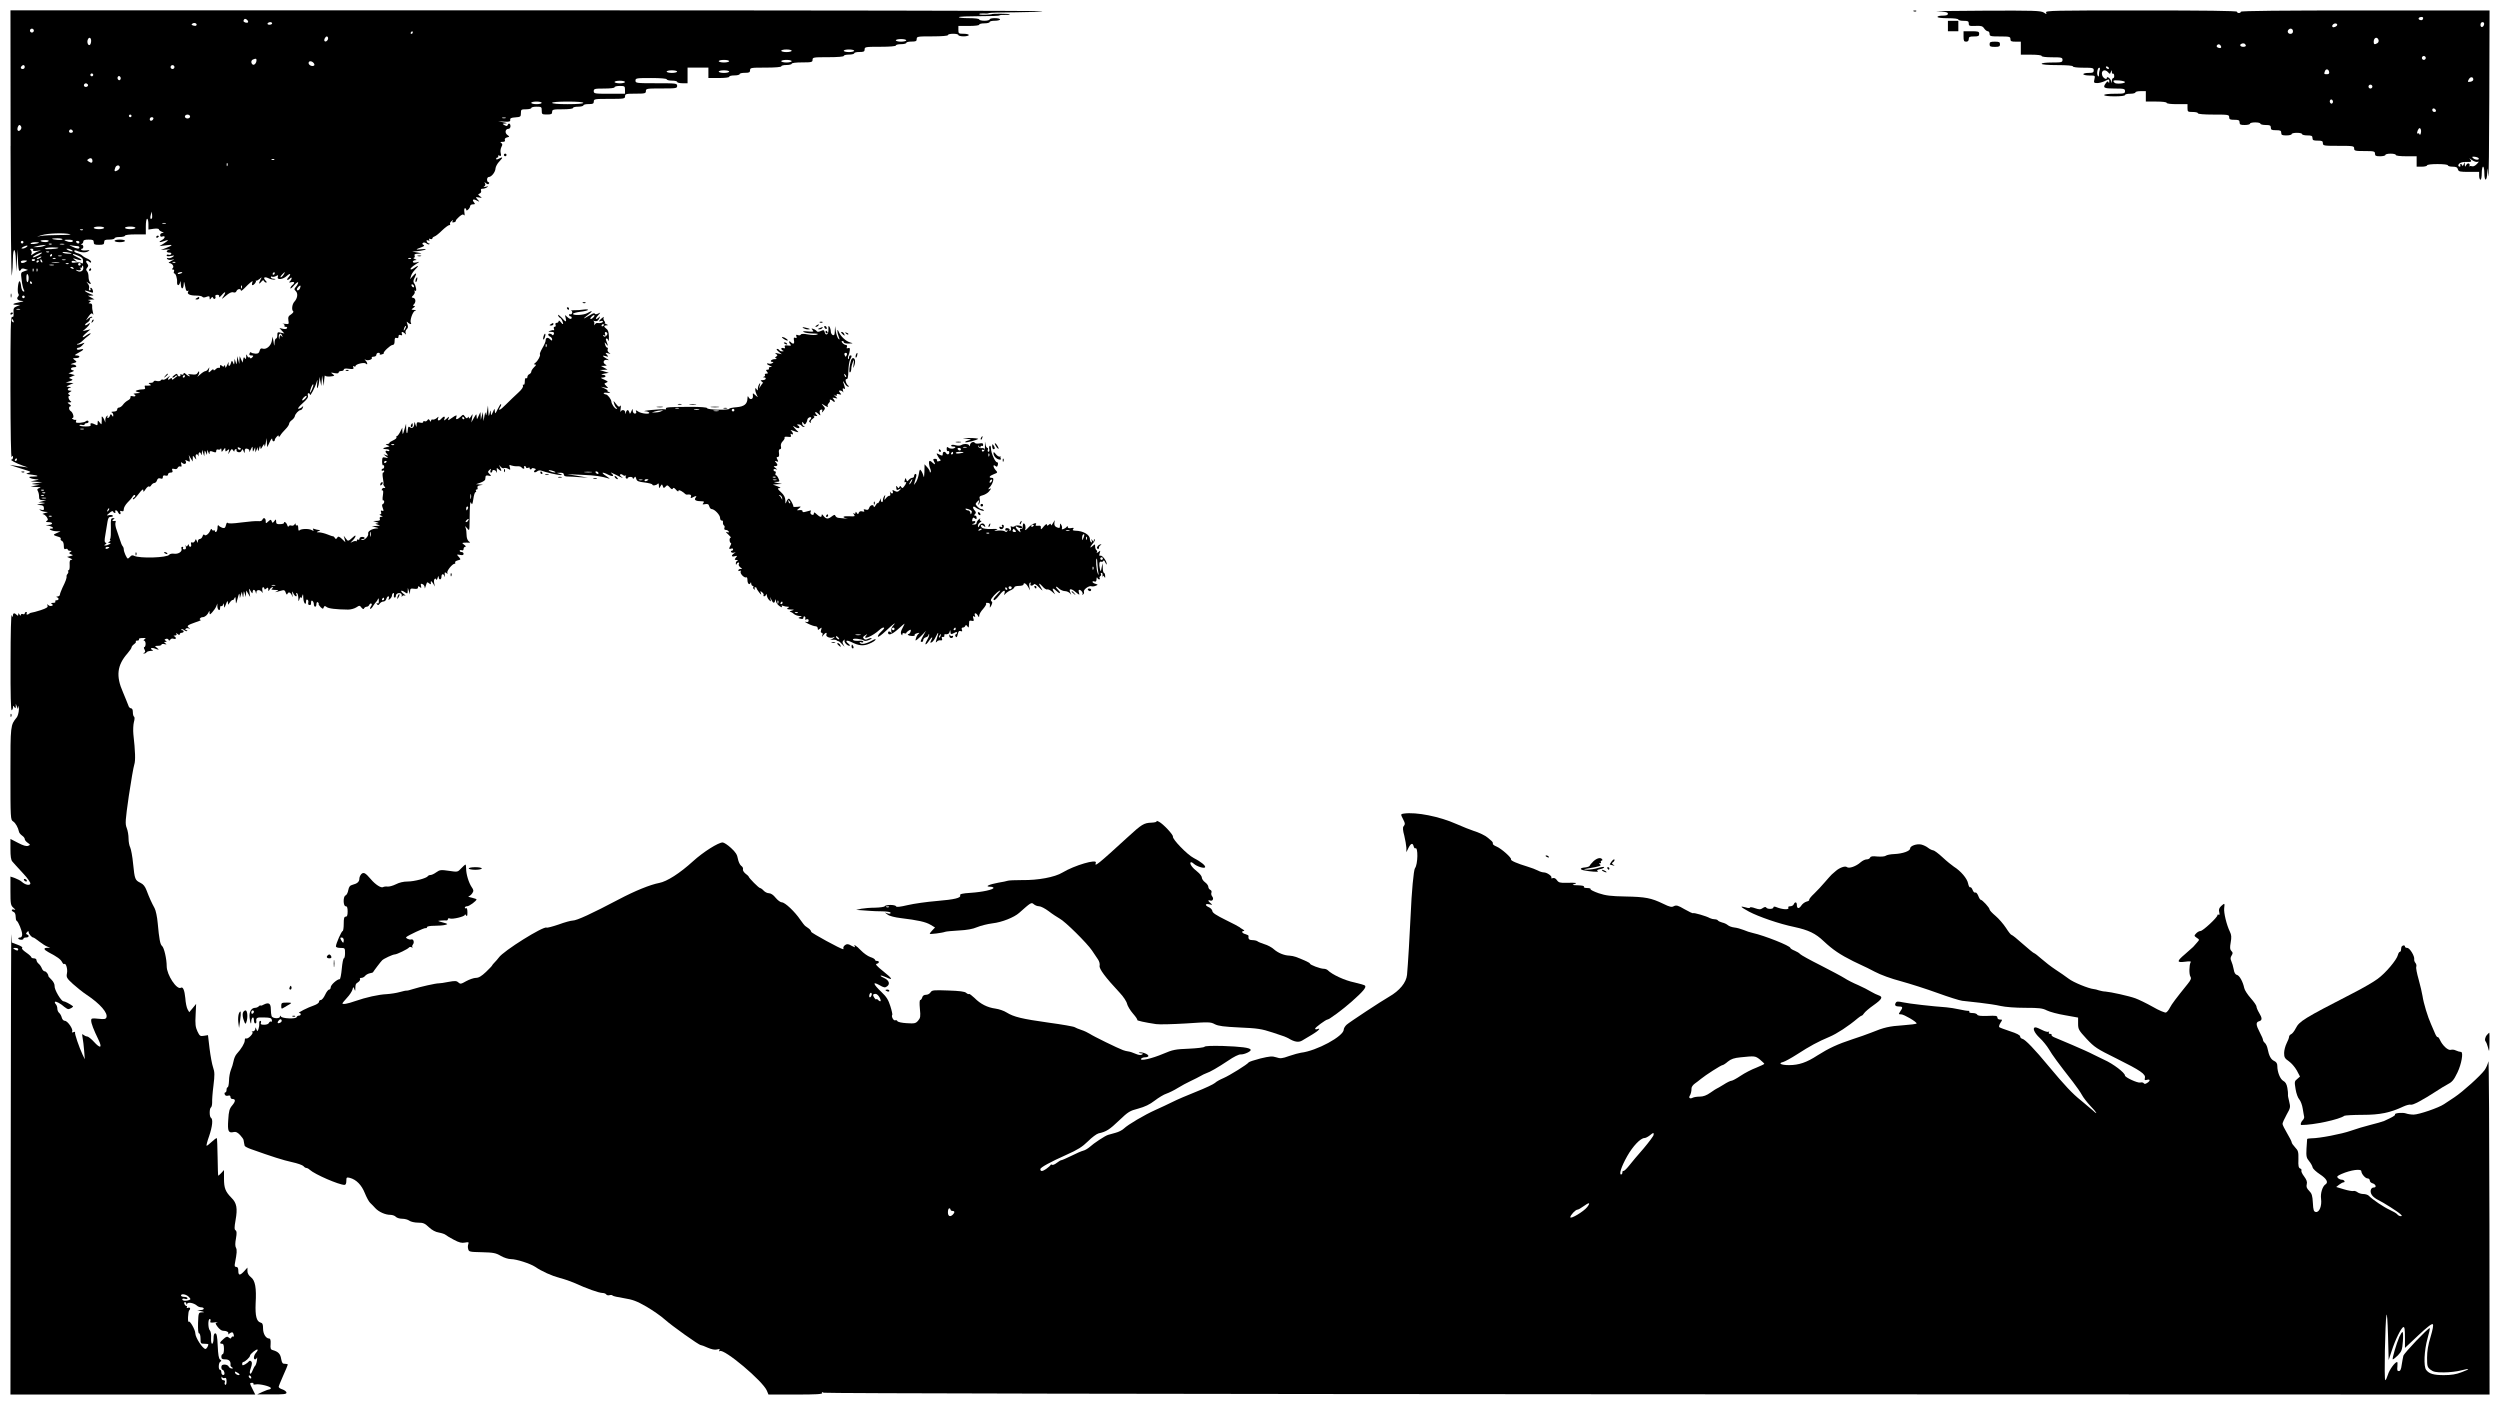 <?xml version="1.0" standalone="no"?>
<!DOCTYPE svg PUBLIC "-//W3C//DTD SVG 20010904//EN"
 "http://www.w3.org/TR/2001/REC-SVG-20010904/DTD/svg10.dtd">
<svg version="1.0" xmlns="http://www.w3.org/2000/svg"
 width="1920pt" height="1080pt" viewBox="0 0 1920 1080"
 preserveAspectRatio="xMidYMid meet">

<g transform="translate(0,1080) scale(0.1,-0.1)"
fill="#000000" stroke="none">
<path d="M81 9678 c1 -574 5 -1020 10 -993 4 28 8 83 8 123 1 101 21 92 23
-10 l2 -83 6 85 6 85 2 -82 c1 -46 6 -83 11 -83 5 0 11 5 13 11 3 8 13 9 28 4
l25 -8 -28 -10 c-28 -9 -28 -10 -21 -66 3 -31 11 -64 16 -75 8 -14 7 -17 -4
-14 -7 3 -14 21 -16 41 -2 20 -7 37 -12 37 -11 0 -19 -82 -9 -96 5 -6 4 -15
-2 -21 -16 -16 -2 -33 29 -34 19 -1 14 -4 -17 -10 -54 -10 -64 -19 -25 -20
l29 -1 -27 -11 c-22 -9 -26 -15 -24 -48 2 -28 -1 -36 -11 -32 -11 4 -13 -87
-13 -543 1 -351 4 -544 10 -534 8 13 10 12 10 -2 0 -10 -6 -18 -12 -18 -17 0
37 -29 87 -46 l40 -14 -45 6 c-25 3 -56 7 -70 10 l-25 4 25 -9 c14 -5 52 -17
85 -27 53 -16 57 -19 35 -25 -27 -8 -24 -9 29 -15 49 -6 52 -14 5 -14 -29 0
-35 -3 -24 -10 8 -5 29 -10 45 -11 30 -2 30 -2 -5 -9 l-35 -7 45 -3 45 -3 -45
-7 c-44 -7 -44 -7 -10 -10 l35 -3 -35 -7 -35 -7 45 -3 c32 -1 39 -4 23 -8 -17
-5 -20 -11 -13 -22 5 -8 10 -27 10 -42 0 -24 4 -28 28 -29 l27 -1 -30 -8 -30
-8 30 -2 c28 -3 27 -3 -10 -10 -36 -6 -37 -7 -10 -9 23 -1 31 -6 32 -21 2 -17
-2 -20 -20 -15 -17 5 -19 4 -7 -4 8 -6 26 -11 40 -12 23 -1 23 -2 -5 -9 -16
-4 -23 -8 -15 -9 8 0 21 -11 29 -22 11 -18 11 -23 -1 -30 -9 -6 -5 -9 15 -9
15 0 27 -4 27 -10 0 -5 -12 -11 -27 -11 -27 -2 -27 -2 -3 -6 33 -6 51 -23 24
-23 -33 0 6 -20 41 -20 l30 -1 -30 -13 c-31 -14 -31 -15 21 -31 8 -3 13 -9 10
-14 -3 -5 1 -11 9 -15 9 -3 15 -18 15 -37 0 -24 4 -30 15 -25 8 3 15 1 15 -4
0 -6 8 -10 18 -10 14 0 15 -2 2 -10 -12 -7 -11 -10 5 -17 19 -7 18 -8 -5 -14
l-25 -6 25 -11 c16 -7 19 -11 9 -11 -13 -1 -16 -10 -14 -41 1 -22 -2 -40 -8
-40 -6 0 -7 -3 -4 -7 4 -3 2 -12 -3 -19 -6 -6 -10 -16 -9 -20 3 -11 -7 -39
-32 -89 -10 -22 -19 -46 -19 -52 0 -7 -8 -13 -17 -14 -11 0 -13 -3 -5 -6 17
-7 15 -23 -4 -23 -8 0 -12 -4 -9 -10 3 -6 -4 -10 -17 -10 -16 0 -19 -3 -10 -9
11 -7 11 -9 -1 -14 -8 -3 -20 0 -26 6 -9 9 -11 8 -6 -4 5 -12 -7 -20 -52 -35
-32 -10 -63 -19 -70 -19 -6 0 -15 -4 -19 -8 -11 -11 -26 -9 -19 3 3 6 1 10 -4
10 -6 0 -11 -5 -11 -11 0 -6 -7 -9 -15 -5 -8 3 -15 0 -15 -7 0 -8 -4 -6 -10 3
-8 13 -10 13 -10 0 0 -11 -3 -11 -12 -2 -17 17 -28 15 -29 -5 0 -15 -2 -15 -9
2 -5 12 -9 -138 -9 -358 -1 -250 2 -376 9 -372 5 3 10 14 10 23 0 15 2 15 10
2 8 -12 10 -12 11 5 l0 20 8 -20 8 -20 6 20 c2 11 4 0 2 -24 -1 -24 -9 -51
-16 -60 -49 -61 -49 -57 -49 -433 0 -344 1 -354 20 -366 19 -12 39 -47 46 -81
1 -7 12 -20 23 -28 12 -8 21 -20 21 -27 0 -8 10 -20 23 -29 21 -15 21 -15 3
-23 -14 -5 -38 2 -78 23 l-58 30 0 -78 c0 -55 4 -84 15 -96 8 -10 44 -49 79
-87 38 -40 62 -75 59 -83 -6 -16 -39 -9 -66 15 -10 9 -33 21 -52 28 l-35 12 0
-110 c0 -101 2 -111 23 -130 17 -15 18 -18 5 -14 -22 7 -24 -10 -3 -18 9 -3
15 -18 15 -35 0 -16 3 -31 8 -33 12 -5 42 -78 42 -103 0 -16 -6 -25 -15 -25
-23 0 -18 -16 5 -17 11 -1 20 2 20 8 0 5 9 9 20 9 22 0 27 16 8 23 -10 4 -10
7 -1 18 10 10 13 10 13 0 0 -13 24 -41 35 -41 4 0 24 -13 45 -30 21 -16 48
-34 61 -39 l24 -10 -22 0 c-32 -1 -28 -14 9 -34 67 -35 93 -54 104 -75 6 -12
13 -19 17 -16 12 12 28 -38 21 -71 -6 -31 -2 -38 46 -82 29 -26 76 -64 105
-83 104 -69 165 -140 152 -174 -5 -13 -17 -15 -62 -10 -50 5 -55 4 -55 -14 0
-22 19 -71 56 -147 31 -64 15 -71 -35 -16 -20 22 -44 41 -52 41 -8 0 -21 6
-28 12 -11 11 -12 7 -7 -22 4 -19 9 -64 12 -100 l5 -65 -17 35 c-27 58 -63
163 -58 172 3 4 -3 5 -12 1 -11 -4 -15 -3 -10 5 10 16 -35 82 -56 82 -10 0
-20 10 -24 25 -3 13 -12 29 -20 36 -8 6 -14 21 -14 33 0 12 -5 27 -12 34 -6 6
-9 14 -6 18 7 6 43 -13 72 -39 11 -9 25 -17 30 -17 14 0 42 18 36 22 -23 18
-62 38 -72 38 -19 0 -72 91 -69 117 1 13 -8 33 -23 48 -14 14 -25 26 -25 28 2
12 -16 37 -27 37 -8 0 -18 10 -23 23 -5 13 -16 29 -25 36 -9 7 -16 20 -16 27
0 8 -9 14 -20 14 -11 0 -20 4 -20 9 0 4 -18 21 -40 36 -25 17 -36 31 -30 35 6
4 -9 15 -34 24 l-45 17 -4 62 c-2 34 -4 -747 -5 -1735 l-2 -1798 940 0 940 0
-20 40 c-24 47 -24 50 -4 50 8 0 13 -4 10 -9 -3 -4 6 -6 20 -3 29 5 114 -16
114 -29 0 -5 -6 -9 -12 -10 -7 0 -31 -9 -53 -19 l-40 -19 113 0 c90 -1 112 2
112 13 0 8 -14 19 -30 25 -17 5 -30 14 -30 20 0 5 16 44 35 87 19 42 35 80 35
84 0 3 -10 6 -22 6 -18 -1 -23 6 -29 38 -6 38 -22 55 -64 67 -17 4 -20 13 -17
47 2 30 -2 42 -11 42 -25 0 -47 36 -47 77 0 32 -4 42 -20 46 -30 8 -41 52 -37
146 7 120 -3 176 -36 202 -17 13 -27 30 -27 47 l0 27 -25 -28 c-33 -35 -45
-34 -45 3 0 21 -5 30 -16 30 -12 0 -14 7 -10 28 15 78 17 102 8 119 -7 12 -7
36 0 72 7 41 6 56 -3 62 -10 6 -10 22 0 79 16 90 9 131 -32 171 -46 47 -57 74
-57 147 l0 66 -20 -22 c-12 -12 -22 -22 -24 -22 -2 0 -4 64 -5 142 -1 78 -4
144 -6 147 -3 2 -21 -11 -40 -29 -19 -18 -37 -32 -39 -29 -2 2 6 36 20 74 25
74 31 130 14 140 -13 8 -13 72 0 80 5 3 9 20 9 38 -1 18 3 76 10 129 10 82 10
104 -3 141 -8 23 -20 89 -27 145 l-12 102 -31 -5 c-28 -5 -33 -2 -50 34 -15
32 -18 56 -14 125 l4 86 -26 -32 -27 -32 -13 23 c-7 13 -15 51 -17 85 -6 61
-18 90 -34 80 -31 -19 -109 99 -109 165 0 56 -20 144 -36 156 -14 11 -22 53
-33 175 -4 47 -15 99 -24 115 -23 42 -41 82 -61 135 -12 32 -25 49 -48 60 -41
20 -44 27 -56 146 -5 56 -16 112 -22 125 -7 13 -13 43 -13 69 0 25 -6 61 -14
81 -13 33 -11 56 16 246 17 115 36 223 42 241 10 29 8 100 -7 233 -3 31 -1 73
4 93 6 21 7 38 1 42 -5 3 -9 18 -9 35 0 18 -5 29 -14 29 -8 0 -18 10 -21 23
-4 12 -23 57 -41 101 -55 124 -45 207 35 298 17 20 31 40 31 46 0 6 9 17 20
25 11 8 17 17 13 20 -3 4 1 7 10 7 9 0 16 3 14 8 -3 9 7 12 36 12 18 0 19 -2
7 -10 -8 -5 -10 -10 -4 -10 6 0 12 -11 12 -25 0 -14 -5 -25 -10 -25 -5 0 -4
-9 2 -19 7 -14 6 -21 -3 -24 -9 -4 -9 -6 0 -6 6 -1 15 4 18 9 3 6 18 10 33 11
15 0 21 3 14 6 -24 10 -12 22 14 13 35 -14 41 -12 18 5 -18 14 -18 14 9 15 15
0 27 4 27 9 0 5 10 7 23 4 18 -4 19 -3 7 6 -13 10 -13 11 0 11 12 0 12 2 2 9
-11 7 -11 9 2 14 8 3 17 1 20 -6 3 -9 7 -9 14 1 5 7 16 10 25 6 9 -3 17 -2 17
4 0 6 -6 13 -12 15 -8 3 -5 6 5 6 12 1 16 5 11 14 -5 8 -2 8 9 -2 11 -9 17
-10 17 -2 0 6 7 11 15 11 8 0 15 5 15 10 0 6 -5 10 -12 10 -6 0 -8 3 -5 6 4 4
13 1 22 -6 9 -7 18 -10 22 -6 3 3 1 6 -6 6 -7 0 -10 4 -6 10 3 5 13 7 23 4 14
-5 15 -4 2 5 -19 13 -11 20 52 42 29 9 47 18 40 18 -18 1 -4 21 14 21 17 0 38
18 47 40 4 11 6 10 6 -4 1 -19 2 -19 21 2 11 12 25 32 30 44 l9 23 0 -22 c1
-28 21 -41 21 -13 0 12 4 19 9 15 5 -3 12 3 14 12 3 13 5 11 7 -7 1 -23 3 -22
15 10 9 24 14 29 15 15 l1 -20 15 20 c8 11 18 19 22 17 3 -2 9 5 13 15 6 13 8
8 9 -17 2 -34 2 -33 15 15 9 36 13 43 15 25 l2 -25 7 25 8 25 5 -25 c5 -24 5
-23 8 5 2 30 2 30 10 5 l8 -25 1 25 2 25 15 -25 15 -25 -5 35 c-6 35 -5 35 9
10 11 -19 14 -21 15 -7 0 9 4 17 9 17 5 0 12 -8 14 -17 4 -17 5 -17 6 0 1 21
32 19 44 -3 4 -9 5 -3 2 13 -3 15 -1 27 5 27 5 0 10 -5 10 -11 0 -8 5 -8 15 1
12 10 15 9 15 -6 1 -18 1 -18 11 -1 5 9 15 17 22 17 7 0 6 -4 -3 -10 -11 -7
-6 -10 20 -11 30 0 32 -2 15 -10 -18 -9 -18 -9 3 -4 12 3 30 8 41 11 13 4 20
-1 25 -18 5 -14 9 -18 13 -10 7 19 23 14 34 -10 8 -20 9 -20 4 7 -4 28 -4 28
7 8 12 -26 33 -32 24 -7 -3 8 -2 12 4 9 6 -3 10 -21 11 -38 1 -31 1 -31 9 -7
4 14 9 18 10 10 1 -8 6 -4 10 10 7 22 8 21 9 -12 1 -38 21 -65 21 -28 0 13 4
18 11 14 6 -3 9 -14 6 -23 -2 -10 1 -18 9 -18 7 0 13 3 12 6 0 3 0 12 1 19 2
20 21 3 21 -19 0 -10 5 -19 10 -19 6 0 10 9 10 21 0 11 5 17 10 14 6 -4 9 -9
7 -13 -2 -4 5 -15 15 -25 16 -15 19 -16 24 -2 5 13 9 13 22 3 14 -12 74 -19
165 -20 21 0 49 8 63 17 24 16 27 16 40 -2 11 -13 17 -14 20 -5 3 6 12 12 20
12 8 0 17 7 20 15 4 8 10 12 16 9 5 -3 4 -12 -3 -20 -6 -8 -9 -17 -6 -20 3 -3
14 7 23 23 10 15 21 30 25 33 3 3 9 12 12 20 3 9 6 3 6 -13 1 -19 -3 -26 -11
-21 -7 5 -8 3 -3 -6 6 -10 11 -10 20 3 7 10 20 17 30 17 9 0 19 9 22 20 3 11
10 20 15 20 6 0 7 -7 4 -16 -5 -14 -4 -15 9 -4 8 7 15 18 15 26 0 7 4 15 9 19
6 3 8 -4 6 -15 -2 -11 0 -20 6 -20 5 0 9 6 9 14 0 15 19 25 36 19 7 -2 11 -12
9 -21 -1 -9 0 -11 2 -4 3 8 12 11 21 8 10 -3 7 1 -5 10 -31 22 -29 38 2 18 24
-16 25 -16 26 7 l1 24 8 -25 8 -25 1 24 c1 20 5 23 31 19 22 -3 30 0 30 10 0
11 3 12 14 3 12 -10 13 -8 9 9 -4 16 -2 19 11 14 9 -3 16 -14 17 -23 1 -17 1
-15 15 28 3 11 7 11 20 0 8 -7 14 -8 13 -3 -4 24 3 26 16 4 l15 -25 -6 26 c-3
15 -1 30 5 33 6 4 11 1 12 -6 1 -7 5 -2 9 12 5 17 8 19 9 8 1 -25 21 -23 21 2
0 25 17 26 24 3 3 -10 4 -6 2 10 -3 22 -1 25 11 16 10 -9 12 -9 8 2 -5 15 39
69 56 69 6 0 7 4 4 10 -3 5 6 12 20 16 25 6 25 7 8 27 -18 19 -17 20 10 15 19
-4 27 -1 27 8 0 8 -7 14 -15 14 -8 0 -15 4 -15 10 0 5 7 7 15 4 9 -4 15 0 15
10 0 9 6 16 13 16 7 0 4 7 -7 15 -20 15 -20 15 0 17 10 0 26 1 34 0 13 0 13 1
-1 11 -9 7 -16 27 -16 47 0 19 -3 44 -7 55 -7 18 -6 17 11 -2 18 -23 18 -22
19 55 2 135 4 159 13 137 6 -15 10 -8 16 33 4 28 11 52 17 52 5 0 6 5 3 10 -3
6 -1 10 5 10 7 0 10 6 7 14 -4 10 3 16 21 19 27 4 27 4 -3 6 l-30 2 35 12 c19
7 36 18 36 25 1 6 2 17 3 23 0 6 10 9 21 6 24 -6 25 -3 7 15 -12 11 -12 16 1
28 14 13 15 12 9 -3 -3 -9 -2 -17 3 -17 6 0 10 5 10 10 0 17 28 11 34 -7 3
-10 4 -5 2 10 -3 26 -3 27 15 11 21 -19 24 -13 8 19 -9 21 -9 21 5 3 8 -10 19
-15 25 -12 6 4 20 2 32 -4 19 -11 20 -10 14 11 -6 19 -5 21 11 14 11 -4 31 -7
46 -6 15 1 29 -3 33 -9 3 -5 11 -10 16 -10 6 0 7 5 4 10 -3 6 -1 10 4 10 6 0
11 -4 11 -10 0 -5 7 -7 15 -3 9 3 15 2 13 -3 -2 -5 1 -9 7 -9 5 0 9 3 8 6 -1
4 7 5 18 2 15 -4 17 -8 8 -14 -8 -4 -10 -11 -6 -15 3 -4 13 -1 22 6 8 7 22 9
32 5 31 -12 127 -34 148 -34 16 1 15 2 -5 9 l-25 8 28 1 c18 1 27 -4 27 -14 0
-10 10 -15 29 -15 15 0 57 -2 92 -5 l64 -4 -80 14 -80 13 115 -5 c102 -4 148
-11 208 -29 9 -3 -1 6 -23 20 -44 28 -32 35 16 10 36 -18 51 -11 23 12 -10 9
3 4 30 -10 47 -25 76 -35 46 -16 -8 5 -11 12 -7 16 3 4 13 2 20 -4 8 -7 18 -8
22 -4 5 4 5 2 1 -5 -3 -6 -2 -14 4 -18 5 -3 10 -2 10 2 0 5 9 9 20 10 11 1 20
-4 20 -10 0 -7 4 -6 10 3 8 13 11 11 16 -7 5 -19 16 -23 65 -29 32 -4 59 -11
59 -16 0 -11 33 -6 42 7 4 6 8 -1 8 -15 1 -24 1 -24 12 -5 11 18 12 18 18 1 6
-17 8 -17 21 -4 12 14 16 13 33 -6 13 -15 20 -17 23 -8 4 9 11 6 24 -9 10 -12
19 -17 19 -10 0 8 6 8 23 -1 12 -7 25 -17 28 -21 3 -4 10 -7 15 -6 24 4 36 -2
30 -16 -4 -13 -2 -13 14 -5 26 14 35 13 21 -4 -13 -16 4 -26 46 -26 20 0 23
-3 14 -14 -9 -11 -6 -12 15 -8 20 3 26 0 31 -17 3 -11 11 -21 18 -21 22 0 65
-45 65 -68 0 -12 6 -21 13 -20 6 2 11 -5 9 -14 -1 -9 2 -19 7 -23 6 -3 8 -12
4 -20 -3 -9 1 -15 10 -15 9 0 19 -5 23 -12 5 -8 1 -9 -12 -5 -13 5 -11 0 9
-18 15 -14 24 -25 18 -25 -5 0 -9 -9 -8 -20 1 -11 5 -20 9 -20 5 0 4 -9 -2
-19 -14 -26 -13 -31 5 -25 8 4 15 1 15 -5 0 -6 -5 -11 -11 -11 -5 0 -8 -4 -4
-10 3 -5 13 -7 23 -4 16 5 16 5 0 -6 -25 -16 -22 -29 5 -22 20 5 21 4 8 -11
-12 -15 -11 -17 5 -18 11 0 14 -3 7 -6 -7 -2 -13 -12 -12 -21 0 -11 2 -12 6
-4 2 6 9 12 14 12 6 0 7 -5 3 -12 -4 -6 1 -17 11 -25 17 -12 17 -13 2 -13 -9
0 -17 -5 -17 -11 0 -5 5 -7 11 -3 7 4 10 1 7 -7 -6 -16 30 -51 43 -43 5 3 9
-6 9 -20 0 -28 15 -43 23 -24 3 8 6 6 6 -4 1 -10 6 -18 12 -18 5 0 8 -4 4 -9
-3 -5 0 -13 6 -17 8 -4 9 -3 5 4 -4 7 -2 12 3 12 6 0 11 -3 11 -7 0 -5 9 -19
20 -33 16 -20 19 -21 13 -5 -6 18 -5 18 10 6 9 -7 14 -17 11 -22 -3 -5 -1 -9
5 -9 5 0 12 6 14 13 3 7 6 4 6 -6 1 -10 8 -26 17 -35 15 -15 16 -14 11 8 -5
21 -5 21 5 -2 14 -32 25 -36 31 -10 4 13 5 13 6 -4 0 -12 13 -29 27 -39 15
-10 23 -12 19 -4 -6 9 -3 11 9 6 10 -4 25 -7 34 -7 15 0 15 -2 2 -10 -11 -7
-6 -10 20 -11 32 -1 33 -2 10 -9 -14 -4 -19 -8 -12 -9 7 -1 20 -8 28 -16 9 -8
27 -15 42 -16 23 0 24 -2 8 -8 -19 -7 -19 -8 2 -13 15 -4 22 -2 22 9 0 8 5 11
10 8 6 -4 7 -11 4 -17 -5 -7 -1 -9 9 -5 11 4 17 1 17 -9 0 -11 -7 -14 -22 -10
-13 3 -5 -3 17 -14 22 -11 48 -20 58 -20 9 0 17 -7 17 -16 0 -14 2 -15 16 -3
15 12 16 11 10 -9 -5 -14 -3 -22 4 -22 7 0 10 -7 6 -17 -6 -17 -5 -17 8 0 16
21 30 22 22 2 -6 -17 35 -31 56 -19 9 5 10 4 3 -4 -5 -5 -17 -12 -25 -15 -8
-2 -3 -3 11 -1 15 2 30 0 34 -4 4 -4 10 -7 15 -7 4 0 17 -11 29 -25 19 -21 20
-22 9 -3 -10 19 -10 25 1 35 9 8 11 9 7 1 -7 -13 19 -43 37 -43 7 0 4 7 -5 14
-32 24 -19 34 19 15 58 -29 94 -33 141 -12 23 9 44 23 46 30 3 7 -8 4 -27 -7
-44 -25 -84 -33 -93 -18 -5 8 -2 9 9 5 10 -3 17 -2 17 4 0 5 -10 9 -22 8 -37
-3 -58 0 -58 10 0 11 69 3 85 -9 6 -5 24 -2 40 5 17 7 24 14 17 14 -7 1 -21
-3 -30 -8 -11 -6 -21 -5 -28 3 -9 10 -7 16 10 26 19 12 20 12 7 -3 -31 -38 54
-1 103 45 19 18 36 23 36 13 0 -3 -12 -17 -26 -30 -14 -13 -24 -29 -22 -35 2
-6 29 14 61 44 55 53 89 77 54 38 -10 -10 -14 -28 -12 -42 3 -14 3 -19 -1 -12
-7 14 -24 16 -24 3 0 -25 31 -14 75 25 26 24 50 44 51 44 2 0 -5 -15 -15 -34
-12 -21 -16 -38 -10 -47 7 -11 9 -12 9 0 0 7 6 11 15 7 8 -3 15 -2 15 2 0 4 9
13 19 19 16 10 18 9 14 -8 -3 -10 -10 -19 -16 -19 -6 0 -7 -3 -3 -7 10 -10 56
-11 50 -2 -2 4 3 10 12 13 21 8 31 7 18 -2 -6 -4 -15 -18 -19 -32 -7 -23 -7
-24 11 -10 10 8 29 26 42 40 l23 25 -21 -38 c-23 -43 -24 -47 -10 -47 6 0 10
6 10 14 0 8 9 18 20 21 11 3 20 11 20 17 0 6 2 9 5 6 4 -3 -3 -22 -14 -42 -25
-43 -14 -48 14 -7 22 33 33 34 16 2 -9 -17 -9 -20 3 -15 8 3 22 21 31 40 22
47 27 43 10 -8 -10 -30 -11 -38 -2 -28 6 9 20 14 29 12 13 -2 16 1 12 13 -4
10 -2 15 7 13 8 -2 13 3 11 10 -1 6 1 11 5 11 21 -3 32 3 36 19 4 16 5 16 6 0
1 -21 5 -22 32 -8 11 7 19 7 19 1 0 -5 -4 -11 -10 -13 -5 -2 -6 -9 -1 -17 7
-10 11 -5 16 17 5 23 10 29 22 25 12 -5 15 -2 10 10 -4 11 -1 17 7 17 8 0 17
6 19 13 4 9 8 8 16 -3 9 -13 11 -12 12 5 1 11 2 25 2 31 0 7 8 9 19 6 17 -4
19 -1 13 18 -5 17 -4 21 6 15 9 -6 11 -3 6 8 -8 22 9 22 22 0 10 -17 10 -17
11 -1 0 10 13 33 30 51 16 19 27 37 23 41 -3 3 -1 6 5 6 22 0 27 -5 24 -25 -2
-16 0 -15 11 5 7 14 9 27 5 28 -4 2 -8 8 -8 13 0 13 42 59 65 71 12 7 7 -2
-12 -22 -18 -19 -33 -37 -33 -42 0 -17 16 -6 45 31 30 39 49 45 39 13 -5 -15
-4 -15 8 -2 7 8 25 21 41 27 15 7 27 17 27 23 0 5 16 10 35 10 19 0 35 5 35
10 0 19 20 10 35 -17 l16 -28 -6 27 c-3 15 -1 30 5 33 6 3 7 -1 4 -10 -7 -16
15 -18 27 -2 4 5 21 -6 39 -25 29 -29 31 -30 17 -6 -25 40 -21 47 8 15 13 -16
30 -27 37 -24 7 2 24 -5 37 -17 l24 -21 -12 23 c-15 28 -4 28 26 0 13 -12 23
-17 23 -11 0 6 -7 16 -15 23 -8 7 -15 17 -15 22 0 5 10 0 22 -12 12 -11 33
-20 46 -20 14 0 31 -8 39 -17 13 -16 13 -16 4 4 -17 33 3 37 39 6 31 -25 32
-26 26 -5 -4 12 -3 22 2 22 15 0 33 -26 24 -35 -4 -5 -2 -5 5 -1 7 4 10 13 7
21 -6 16 40 50 58 42 7 -2 22 -1 33 4 19 8 19 8 -2 15 -13 3 -23 10 -23 15 0
5 7 6 15 3 11 -4 15 1 16 17 0 13 3 18 6 12 2 -7 9 -13 14 -13 6 0 8 4 4 9 -3
5 -1 12 5 16 6 4 8 11 5 16 -4 5 -1 9 5 9 6 0 9 -10 7 -22 -2 -13 -2 -17 0 -9
4 12 6 12 14 0 6 -10 8 -8 6 9 0 12 -5 22 -9 22 -4 0 -9 17 -9 38 l-2 37 -7
-35 c-6 -33 -7 -33 -13 -10 -9 38 -5 61 9 56 7 -3 15 0 17 7 3 7 9 1 15 -13 6
-14 11 -19 11 -13 2 22 -34 70 -48 65 -10 -3 -11 2 -6 19 7 22 7 23 -10 9 -11
-8 -16 -10 -12 -3 4 6 3 14 -3 18 -5 3 -10 16 -10 27 0 21 0 21 -22 2 -23 -20
-17 -3 10 29 8 9 12 20 9 24 -4 3 -7 0 -7 -8 0 -12 -2 -11 -11 1 -9 13 -10 12
-5 -3 3 -11 2 -16 -4 -12 -6 3 -10 14 -10 24 0 34 -51 64 -112 65 -19 1 -24 4
-16 13 7 9 3 11 -16 7 -17 -3 -26 0 -26 8 0 9 -3 9 -8 2 -9 -14 -45 -27 -37
-14 3 5 1 18 -4 27 -9 16 -10 16 -11 -4 0 -19 -3 -21 -22 -14 -16 6 -22 16
-21 32 l3 24 -15 -25 c-8 -14 -14 -19 -15 -11 0 11 -3 11 -15 1 -12 -10 -15
-10 -15 1 -1 8 -11 1 -25 -15 -19 -24 -23 -26 -22 -10 2 15 -3 18 -22 16 -15
-2 -21 0 -17 7 16 26 -31 8 -57 -21 -16 -18 -27 -25 -24 -15 7 19 -1 47 -12
47 -4 0 -7 -10 -7 -22 1 -15 -4 -22 -13 -20 -9 2 -11 -3 -7 -15 6 -15 5 -15
-14 2 -22 20 -28 41 -7 28 17 -11 37 -13 37 -3 0 13 -43 20 -57 9 -6 -6 -18
-7 -24 -3 -9 5 -10 2 -6 -9 3 -9 1 -19 -5 -23 -6 -4 -8 -3 -5 3 4 6 -2 13 -13
16 -13 3 -20 0 -20 -10 0 -8 5 -11 12 -7 7 4 8 3 4 -5 -5 -8 -12 -9 -19 -2 -7
5 -30 8 -52 6 -33 -4 -36 -3 -15 5 19 7 11 9 -36 7 -40 -1 -66 3 -74 11 -16
18 -4 28 15 12 13 -11 14 -10 9 4 -8 21 -30 21 -43 -2 -10 -16 -10 -16 -11 0
0 9 8 22 18 27 10 6 12 11 4 11 -8 0 -10 5 -6 13 5 8 2 8 -9 -2 -9 -7 -17 -20
-17 -27 0 -8 -9 -14 -22 -13 -17 1 -19 2 -5 6 9 2 17 9 17 15 0 5 -6 8 -14 5
-10 -4 -12 0 -9 14 4 15 8 17 19 8 11 -9 14 -8 14 5 0 9 -5 16 -12 16 -9 0 -9
3 0 12 9 9 8 16 -5 30 -18 20 -11 37 10 20 19 -16 69 -34 62 -22 -3 6 -12 10
-19 10 -7 0 -21 9 -31 20 -16 18 -16 20 0 37 17 16 17 16 11 -7 -6 -19 -5 -21
3 -10 6 8 8 25 5 37 -5 18 -1 23 23 29 15 4 36 16 46 27 19 22 22 31 7 22 -15
-9 -12 1 5 18 7 8 17 26 21 41 5 20 2 26 -10 26 -27 0 -18 15 16 28 30 11 31
13 15 30 -21 23 -24 50 -3 33 11 -9 15 -7 19 9 3 12 0 20 -7 20 -14 0 -46 72
-46 106 0 14 -4 23 -9 20 -5 -3 -7 -15 -4 -26 3 -11 0 -20 -6 -20 -5 0 -8 7
-5 15 4 8 1 15 -4 15 -6 0 -13 15 -15 33 -3 21 -4 18 -3 -12 1 -27 -4 -46 -12
-48 -6 -3 -12 0 -12 7 0 6 5 8 10 5 6 -3 10 -1 10 5 0 6 -10 10 -22 8 -12 -2
-23 3 -25 12 -4 13 -3 13 6 0 8 -11 11 -12 11 -2 0 7 5 10 10 7 6 -3 10 1 10
9 0 12 -7 14 -29 10 -16 -3 -32 -1 -35 5 -9 14 -36 2 -37 -18 0 -10 -2 -11 -6
-3 -5 14 -41 16 -62 3 -7 -5 -27 -5 -42 -1 -17 5 -31 5 -34 -1 -4 -5 4 -9 16
-9 12 0 19 -3 15 -7 -11 -12 -40 -12 -53 -1 -10 8 -13 5 -13 -11 0 -12 4 -19
10 -16 5 3 10 -1 10 -9 0 -18 -16 -21 -25 -6 -9 15 -25 12 -25 -5 0 -18 -5
-18 -31 -4 -19 10 -20 9 -8 -13 6 -13 16 -26 21 -29 5 -3 1 -9 -10 -11 -13 -4
-19 -2 -16 6 2 6 -4 12 -15 12 -15 0 -17 -4 -10 -17 14 -26 11 -32 -7 -15 -8
9 -19 16 -24 16 -10 0 -7 -35 5 -63 4 -10 5 -21 1 -24 -3 -4 -6 -1 -6 6 0 6
-9 21 -20 33 l-20 22 -1 -60 c-1 -32 -4 -48 -6 -34 -3 13 -11 33 -18 43 -11
16 -13 13 -19 -24 -4 -23 -14 -51 -22 -63 l-16 -21 6 23 c3 12 9 31 12 42 3
11 1 20 -5 20 -6 0 -11 -7 -11 -15 0 -8 -6 -15 -14 -15 -7 0 -20 -7 -27 -16
-12 -14 -14 -14 -19 2 -6 16 -7 15 -12 -4 -4 -12 -2 -20 3 -16 14 8 10 -9 -7
-31 -12 -16 -16 -17 -23 -6 -7 11 -9 11 -14 0 -5 -12 -7 -11 -16 1 -8 12 -10
11 -8 -7 1 -18 4 -20 22 -11 19 10 19 9 4 -7 -13 -14 -21 -15 -38 -6 -17 10
-20 9 -15 -4 7 -18 -12 -21 -20 -2 -3 6 -3 2 0 -11 3 -13 1 -21 -5 -20 -5 2
-17 -6 -26 -17 -16 -20 -16 -19 -10 5 5 19 4 22 -4 10 -6 -8 -11 -23 -11 -33
0 -10 -4 -16 -10 -12 -5 3 -7 13 -4 23 2 9 -2 4 -10 -13 -8 -16 -15 -25 -16
-20 0 6 -7 -1 -15 -15 -8 -14 -14 -19 -15 -12 0 20 -28 14 -35 -8 -5 -16 -12
-19 -27 -14 -15 4 -18 3 -13 -7 6 -9 2 -11 -13 -7 -13 4 -23 0 -27 -10 -5 -14
-7 -14 -15 -2 -7 11 -10 12 -10 2 0 -8 -5 -10 -12 -6 -10 6 -10 4 0 -8 11 -14
7 -16 -38 -13 -49 2 -58 -8 -15 -18 11 -2 7 -2 -10 0 -16 2 -40 4 -52 5 -12 0
-24 7 -27 15 -5 12 -10 11 -32 -6 -27 -21 -43 -18 -66 14 -5 6 -8 5 -8 -2 0
-19 -13 -16 -38 7 -17 16 -22 18 -22 6 0 -10 -6 -13 -16 -9 -8 3 -13 12 -10
19 3 8 4 14 3 14 -1 0 -17 -4 -34 -9 -24 -7 -32 -6 -30 2 1 7 -8 11 -23 9 -24
-3 -24 -2 -5 13 19 16 19 16 -12 12 -17 -2 -31 -1 -31 2 3 11 -25 61 -34 61
-5 0 -13 -10 -18 -22 -8 -21 -9 -20 -9 9 -1 23 -10 41 -33 62 -29 27 -30 31
-13 32 14 0 9 5 -15 14 l-35 13 35 3 35 2 -35 7 c-31 7 -32 8 -8 9 26 1 27 3
16 26 -6 14 -15 25 -19 25 -5 0 -6 7 -3 15 4 8 1 15 -5 15 -6 0 -11 5 -11 11
0 6 8 8 18 5 14 -5 14 -4 -2 9 -17 13 -18 15 -3 15 20 0 22 11 5 29 -11 11
-10 13 5 8 15 -6 16 -4 7 13 -8 15 -8 20 3 20 9 0 12 9 9 30 -3 19 0 30 8 30
8 0 10 8 7 21 -3 13 2 28 14 40 11 11 17 24 14 29 -3 5 8 7 24 5 24 -3 29 -1
24 12 -4 11 -2 14 5 9 16 -10 15 7 0 23 -11 10 -8 10 15 2 33 -13 46 -14 32
-3 -5 4 -17 16 -25 26 -14 18 -14 19 7 5 12 -7 26 -10 30 -6 4 5 1 12 -7 17
-13 8 -12 10 2 10 9 0 20 -4 23 -10 3 -5 12 -10 18 -9 9 0 9 2 0 6 -7 2 -13
12 -13 21 0 15 2 15 10 2 9 -13 11 -13 20 0 5 8 10 20 10 26 0 7 7 14 15 18
17 6 20 -5 4 -21 -8 -8 -7 -13 2 -18 7 -5 10 -4 5 3 -3 6 3 17 15 25 15 11 17
16 7 21 -7 3 -2 4 11 2 18 -4 21 -2 12 7 -20 20 -11 31 10 11 21 -19 22 -19
15 2 -4 15 -2 24 8 27 11 4 13 1 10 -11 -5 -14 -3 -13 10 2 14 18 14 21 -2 39
-17 20 -17 20 13 1 16 -10 26 -14 22 -7 -4 6 -1 18 7 26 8 8 12 17 9 21 -4 3
-2 6 3 6 6 0 15 -5 22 -12 7 -7 12 -8 12 -2 0 6 -5 15 -11 21 -9 9 -6 10 12 6
24 -6 24 -6 4 13 -11 10 -16 16 -11 12 14 -11 28 -10 22 1 -4 5 4 7 16 3 21
-5 22 -4 9 11 -11 15 -11 17 2 17 8 0 18 -6 21 -12 3 -7 3 -2 0 11 -5 17 -3
21 7 16 12 -8 11 0 -6 50 -3 11 1 8 10 -7 8 -16 21 -28 28 -28 8 0 9 2 1 8
-17 11 -28 53 -13 50 9 -2 13 16 14 62 1 36 7 75 13 87 15 27 15 33 2 33 -5 0
-10 -7 -10 -17 0 -9 -3 -14 -6 -10 -4 3 -3 14 1 24 5 10 10 29 11 41 2 18 -1
22 -13 18 -11 -4 -14 -2 -9 9 3 9 0 15 -8 15 -7 0 -19 7 -26 15 -9 10 -9 15
-1 15 6 0 11 -4 11 -10 0 -5 17 -10 38 -9 36 1 36 1 9 9 -33 10 -72 47 -86 81
-14 34 -14 -2 0 -38 8 -22 8 -25 -2 -16 -7 7 -16 32 -20 55 l-6 43 -2 -37 c-1
-29 -4 -36 -16 -32 -8 4 -15 16 -15 28 0 11 -5 28 -10 36 -8 11 -9 6 -8 -19 3
-38 -20 -56 -29 -23 -4 18 -8 19 -30 9 -16 -7 -27 -8 -31 -1 -4 6 -16 14 -26
17 -16 6 -17 5 -6 -8 12 -14 7 -15 -36 -11 -35 3 -44 2 -31 -5 9 -6 41 -10 70
-11 37 0 46 -3 31 -8 -11 -5 -42 -4 -69 1 -33 6 -51 6 -55 -1 -4 -6 -14 -8
-23 -4 -13 5 -16 2 -11 -10 4 -12 2 -15 -9 -11 -11 5 -13 0 -10 -19 6 -28 -5
-34 -25 -14 -7 7 -12 8 -12 2 0 -6 5 -15 11 -21 7 -7 2 -10 -20 -7 -23 3 -29
0 -24 -11 4 -11 1 -13 -11 -9 -9 3 -16 2 -16 -4 0 -6 6 -13 13 -15 7 -3 6 -6
-5 -6 -9 -1 -20 4 -23 9 -3 6 -12 10 -18 10 -7 -1 -1 -10 12 -21 l25 -20 -30
6 c-22 5 -26 4 -14 -4 12 -9 13 -12 1 -20 -11 -7 -11 -9 0 -14 8 -3 2 -6 -13
-6 -27 -1 -41 -21 -15 -21 8 0 8 -3 -2 -9 -8 -5 -20 -7 -28 -4 -7 3 -13 2 -13
-1 0 -4 10 -11 23 -16 18 -7 18 -9 4 -9 -10 -1 -15 -5 -12 -11 3 -5 -1 -10
-11 -10 -13 0 -14 -3 -4 -15 10 -12 9 -15 -4 -15 -10 0 -15 -4 -12 -9 4 -5 0
-12 -6 -14 -10 -4 -10 -6 0 -6 22 -2 13 -21 -10 -21 -19 0 -20 -2 -7 -12 8 -7
12 -12 10 -10 -3 1 -11 -8 -18 -20 l-14 -23 6 25 c5 19 4 22 -4 10 -6 -8 -11
-24 -11 -35 0 -17 -2 -17 -10 -5 -8 13 -10 12 -10 -3 0 -10 5 -28 11 -40 12
-22 12 -22 -10 -3 -21 19 -21 19 -19 -5 3 -27 -23 -34 -34 -9 -5 10 -7 8 -8
-10 -1 -44 -25 -63 -85 -68 -30 -2 -55 -8 -55 -12 0 -5 -38 -8 -85 -7 -49 1
-85 6 -85 12 0 6 -49 10 -128 10 -164 -1 -194 -3 -188 -14 4 -5 -2 -7 -11 -5
-10 2 -54 0 -98 -5 -44 -4 -68 -9 -53 -10 15 0 29 -5 33 -10 9 -15 -58 -9 -83
7 -19 13 -22 13 -17 0 4 -9 0 -15 -10 -15 -8 0 -15 9 -16 21 0 19 -1 19 -11
-4 -9 -21 -12 -22 -15 -7 -3 9 -8 17 -13 17 -5 0 -11 -8 -13 -17 -4 -17 -5
-17 -6 0 -1 20 -27 23 -35 5 -3 -7 -3 3 0 22 3 23 2 30 -4 22 -7 -11 -14 -7
-31 15 -22 28 -22 28 -15 3 4 -14 12 -28 18 -32 8 -6 7 -8 -1 -8 -12 0 -37 36
-38 55 -1 18 -29 55 -42 55 -6 0 -14 4 -17 8 -3 5 9 7 27 5 26 -3 28 -1 12 6
-11 5 -15 10 -10 11 6 0 -3 7 -20 15 l-30 14 30 -6 c29 -6 29 -6 11 12 -18 18
-18 19 0 26 16 6 14 9 -16 23 -28 12 -31 15 -12 16 12 0 22 5 22 10 0 6 -10
11 -22 11 -15 1 -11 4 12 9 l35 6 -35 11 -35 11 30 1 30 2 -25 14 -25 14 25 1
c21 1 23 2 8 11 -24 14 -11 41 16 34 15 -4 14 -1 -6 10 -34 19 -36 29 -6 19
21 -6 22 -5 8 11 -14 17 -13 17 10 11 20 -6 22 -5 8 4 -9 6 -15 17 -12 25 4 8
2 15 -4 15 -5 0 -12 10 -15 23 -6 22 -6 22 10 2 15 -19 14 -14 -2 28 -4 9 -3
17 3 17 6 0 12 -8 14 -17 3 -10 4 4 4 30 -1 34 -6 52 -19 61 -22 17 -22 26 1
27 14 0 14 2 -3 9 -11 5 -16 9 -11 9 5 1 3 8 -4 16 -6 8 -8 20 -4 27 4 7 -2 4
-14 -6 -26 -22 -28 -30 -7 -22 8 3 15 1 15 -4 0 -9 -23 -15 -44 -11 -5 1 -13
-4 -19 -11 -6 -10 -7 -9 -4 4 3 9 1 19 -6 22 -7 3 -2 3 10 0 16 -4 25 1 34 18
9 19 9 21 -2 11 -25 -24 -32 -13 -8 13 23 25 23 26 2 15 -13 -6 -23 -7 -25 -1
-2 6 -12 4 -24 -3 -12 -7 -32 -18 -45 -26 -27 -15 -17 -4 25 27 32 25 24 29
-14 7 -27 -16 -110 -20 -110 -6 0 5 25 12 55 16 30 3 57 10 60 14 2 5 -12 6
-33 3 -20 -3 -53 -6 -72 -5 -19 0 -30 -2 -23 -4 7 -2 9 -11 6 -19 -3 -7 -9
-11 -14 -8 -5 3 -9 0 -9 -5 0 -6 5 -11 10 -11 6 0 10 -4 10 -10 0 -15 -17 -12
-36 7 -17 17 -17 16 -10 -10 8 -35 2 -34 -34 6 -17 17 -27 24 -24 15 3 -10 9
-18 13 -18 4 0 13 -11 19 -25 13 -29 5 -33 -14 -7 -8 10 -13 12 -14 5 0 -7 -7
-13 -15 -13 -9 0 -12 -6 -9 -15 4 -8 1 -15 -6 -15 -7 0 -10 -7 -6 -16 3 -8 2
-13 -2 -11 -4 3 -16 1 -27 -4 -18 -7 -17 -8 7 -8 21 -1 26 -5 21 -17 -3 -9 -9
-12 -12 -7 -9 12 -31 14 -31 3 0 -6 7 -13 15 -16 8 -4 15 -13 15 -21 0 -12 -2
-12 -16 1 -17 18 -34 13 -34 -10 0 -9 -11 -35 -25 -58 -14 -24 -22 -45 -19
-48 7 -8 -15 -50 -35 -65 -13 -10 -13 -12 -2 -13 11 0 8 -6 -7 -20 -12 -12
-22 -27 -22 -34 0 -8 -7 -16 -15 -20 -8 -3 -15 -13 -15 -21 0 -9 -4 -13 -10
-10 -6 4 -10 -7 -10 -25 0 -18 -4 -29 -10 -25 -5 3 -7 0 -4 -9 3 -9 -10 -29
-37 -53 -23 -21 -66 -62 -95 -91 -46 -47 -65 -53 -40 -14 4 7 6 15 3 18 -2 3
-14 -15 -25 -38 -18 -37 -21 -40 -22 -18 -2 25 -2 25 -15 -5 -14 -30 -14 -30
-16 -5 -1 23 -2 23 -9 -5 -7 -28 -8 -27 -10 15 l-3 45 -7 -45 c-5 -31 -8 -37
-10 -20 -2 19 -4 16 -10 -15 l-7 -40 -3 35 -2 35 -8 -30 -8 -30 -1 30 -2 30
-14 -30 c-13 -30 -13 -30 -15 -5 -1 24 -2 23 -21 -10 l-20 -35 6 35 c6 35 6
35 -9 10 -10 -15 -15 -19 -16 -10 0 11 -2 12 -8 3 -6 -9 -11 -8 -21 6 -14 19
-14 19 -34 0 -25 -23 -41 -25 -33 -4 7 20 0 19 -37 -7 -28 -20 -30 -20 -23 -3
7 18 6 18 -15 -1 -20 -17 -22 -17 -16 -1 8 21 -6 22 -23 2 -17 -20 -34 -19
-26 2 6 15 5 16 -11 1 -10 -8 -24 -13 -30 -11 -7 3 -13 -1 -13 -9 0 -10 -3 -9
-10 2 -8 13 -11 13 -19 1 -5 -7 -14 -10 -20 -7 -6 4 -11 2 -11 -4 0 -8 -9 -10
-25 -6 -21 5 -25 3 -26 -16 -1 -22 -1 -22 -9 2 -7 23 -8 23 -9 3 -1 -27 -18
-38 -34 -24 -10 7 -13 3 -15 -16 -3 -42 -12 -40 -13 3 l-1 39 -13 -45 c-12
-41 -13 -42 -15 -15 l-1 30 -16 -32 c-9 -18 -21 -33 -25 -33 -5 0 -7 -4 -4 -9
4 -5 -7 -15 -24 -23 -16 -7 -30 -16 -30 -20 0 -5 -8 -8 -17 -9 -15 0 -15 -2 2
-9 21 -9 21 -9 -8 -15 -30 -6 -32 -15 -4 -15 15 0 27 -4 27 -10 0 -5 -7 -7
-15 -4 -18 7 -20 -7 -2 -25 10 -12 8 -13 -8 -7 l-20 6 20 -16 c19 -15 19 -15
-5 -9 -23 5 -25 3 -26 -29 0 -19 3 -33 8 -30 4 3 8 -2 8 -10 0 -9 -4 -16 -10
-16 -5 0 -10 -5 -10 -11 0 -5 4 -7 10 -4 6 3 10 1 10 -4 0 -6 -4 -11 -9 -11
-4 0 -5 -19 -1 -42 5 -24 6 -45 4 -47 -2 -2 1 -10 8 -18 9 -11 8 -13 -2 -11
-7 2 -15 -3 -18 -11 -2 -8 0 -11 5 -8 6 4 7 -11 3 -38 -4 -24 -3 -42 2 -39 4
3 8 -1 8 -10 0 -8 -5 -16 -11 -18 -7 -2 -7 -12 0 -30 8 -22 8 -26 -5 -21 -10
4 -12 0 -8 -11 4 -10 1 -16 -7 -17 -8 0 -5 -4 6 -9 17 -7 17 -9 3 -9 -11 -1
-15 -6 -12 -16 5 -11 -1 -15 -22 -16 l-29 -1 25 -8 c21 -7 22 -8 5 -10 -17 -2
-16 -3 5 -10 23 -7 23 -8 -10 -10 l-35 -2 30 -8 c24 -6 25 -8 8 -9 -38 -2 -71
-22 -66 -40 5 -20 -31 -55 -49 -48 -8 4 -7 6 5 6 24 1 22 17 -3 17 -11 0 -20
-6 -20 -14 0 -7 -4 -10 -10 -7 -5 3 -10 1 -10 -6 0 -7 -3 -9 -6 -6 -4 3 -16 1
-28 -5 -20 -10 -20 -10 2 11 24 24 31 51 7 29 -42 -38 -43 -38 -59 -15 l-17
22 7 -25 6 -25 -26 25 c-23 21 -29 22 -37 10 -7 -12 -11 -13 -18 -2 -4 8 -11
13 -15 13 -3 -1 -22 6 -42 14 -20 8 -48 15 -63 16 -23 0 -24 1 -6 9 16 7 17 9
3 9 -9 1 -24 4 -34 8 -12 5 -15 3 -9 -6 6 -10 3 -11 -13 -2 -23 12 -84 10 -94
-4 -4 -5 -8 3 -8 18 0 16 -4 26 -10 22 -6 -3 -10 0 -10 7 0 10 -2 10 -9 -1 -5
-8 -16 -11 -24 -8 -9 3 -18 1 -21 -6 -2 -7 -8 -2 -11 11 -7 20 -25 31 -25 14
0 -4 -14 -8 -30 -8 -24 -1 -30 2 -30 20 -1 20 -1 20 -14 3 -13 -16 -14 -16
-20 -1 -6 15 -8 15 -26 -1 -19 -18 -20 -17 -20 3 0 24 -18 30 -26 9 -3 -8 -16
-12 -32 -10 -15 2 -72 -3 -127 -10 -67 -9 -102 -10 -107 -3 -4 5 -10 -2 -13
-17 -6 -23 -11 -26 -29 -21 -11 4 -24 12 -28 18 -4 6 -8 -1 -8 -16 0 -15 -5
-30 -10 -33 -6 -3 -10 -1 -10 5 0 6 -4 9 -9 6 -5 -4 -11 0 -14 6 -3 9 -8 6
-13 -7 -11 -27 -37 -46 -45 -33 -4 6 -10 1 -14 -11 -3 -11 -13 -21 -21 -21 -8
0 -14 -8 -15 -17 0 -16 -1 -16 -8 1 -7 18 -8 18 -14 2 -4 -10 -13 -16 -21 -13
-10 4 -12 0 -9 -14 3 -10 0 -19 -6 -19 -6 0 -11 6 -11 13 0 9 -3 8 -9 -2 -7
-11 -10 -11 -15 0 -3 8 -3 4 0 -8 4 -17 1 -23 -11 -23 -9 0 -13 5 -10 10 3 6
1 10 -5 10 -7 0 -10 -6 -7 -14 9 -22 -24 -44 -57 -39 -16 2 -32 -1 -37 -8 -14
-23 -228 -30 -270 -8 -11 6 -21 4 -29 -6 -7 -8 -15 -15 -19 -15 -8 0 -31 51
-31 70 0 9 -4 20 -9 25 -5 6 -14 26 -19 45 -6 19 -18 54 -26 77 -9 23 -13 49
-10 58 4 9 3 15 -2 14 -21 -4 -28 2 -14 11 13 8 12 10 -3 10 -16 0 -18 -8 -16
-74 1 -40 -1 -78 -5 -85 -4 -6 -4 -11 1 -11 4 0 1 -5 -7 -10 -13 -9 -13 -10 0
-10 13 0 13 -1 0 -10 -8 -5 -22 -10 -30 -10 -12 0 -13 2 -1 9 10 6 10 10 1 13
-9 3 -9 18 -1 63 5 33 13 77 16 98 5 28 10 37 26 37 11 0 18 4 15 9 -3 5 -16
7 -29 4 -22 -4 -22 -4 3 17 14 13 26 17 28 11 2 -6 8 -11 13 -11 6 0 7 5 4 10
-3 6 -1 10 5 10 6 0 13 -7 16 -15 4 -8 10 -15 15 -15 4 0 6 7 3 15 -5 11 -2
13 10 9 12 -4 16 0 16 15 0 12 13 34 28 50 16 15 34 36 40 47 6 10 14 15 18
11 5 -5 2 -12 -6 -17 -8 -5 -12 -12 -8 -15 3 -4 22 15 42 41 25 33 36 41 36
28 0 -16 3 -14 18 9 10 15 22 24 26 20 4 -4 12 0 17 10 6 9 16 17 24 17 7 0
17 9 20 20 5 15 12 19 26 15 14 -5 19 -2 19 10 0 12 6 16 20 12 13 -3 20 0 20
9 0 8 9 14 20 14 14 0 18 5 13 17 -5 13 -2 15 15 11 13 -4 23 0 26 9 4 8 12
13 20 10 10 -4 12 0 8 16 -5 19 -3 20 10 9 18 -14 34 0 22 19 -4 8 0 7 15 -1
20 -10 21 -9 16 17 l-6 28 15 -25 15 -25 1 24 c0 24 0 24 15 5 14 -18 14 -18
8 4 -6 23 12 32 20 10 2 -7 3 -5 2 4 -4 24 12 33 18 11 3 -13 5 -11 7 7 l2 25
8 -25 8 -25 2 25 c1 23 2 23 10 5 l9 -20 1 20 1 20 9 -20 c7 -17 9 -17 9 -3 1
14 5 16 26 8 20 -8 25 -6 25 6 0 10 6 14 14 11 8 -3 17 -1 20 6 2 7 5 3 6 -8
1 -20 1 -20 15 -1 14 19 15 19 15 2 0 -16 2 -17 16 -5 15 12 16 11 10 -11 -6
-23 -6 -23 5 -5 18 30 19 31 29 15 7 -10 10 -11 10 -2 0 6 5 12 11 12 5 0 8
-4 5 -9 -3 -5 3 -11 13 -14 12 -3 22 1 26 12 6 14 8 13 15 -4 8 -19 9 -19 9 2
1 16 6 20 20 16 12 -3 18 -11 15 -21 -2 -10 2 -3 10 13 15 30 15 30 16 5 1
-23 2 -23 10 -5 l9 20 1 -20 1 -20 9 20 9 20 1 -20 c2 -14 5 -11 10 10 5 21 8
24 9 10 2 -18 3 -18 16 5 13 23 14 23 16 5 1 -11 5 -2 9 20 l7 40 2 -35 3 -35
19 40 c10 22 19 32 19 23 0 -10 5 -18 10 -18 6 0 10 5 10 11 0 6 7 17 15 25
12 12 15 12 15 2 0 -7 6 -4 12 7 6 11 24 32 40 48 15 15 28 34 28 42 0 7 9 20
21 28 11 8 21 21 23 30 2 17 30 47 44 47 6 0 13 8 17 18 5 14 4 15 -6 5 -7 -7
-20 -13 -28 -13 -8 0 6 19 32 42 34 30 46 46 41 60 -3 10 -1 18 5 18 6 0 11
-6 11 -12 1 -17 41 59 51 97 7 24 8 21 4 -15 -3 -32 -1 -39 5 -25 5 11 10 34
11 50 l2 30 7 -35 7 -35 3 40 3 40 7 -40 7 -40 2 45 c2 25 5 40 7 35 2 -6 21
-9 41 -7 34 4 35 6 18 18 -18 13 -16 14 13 8 21 -4 32 -3 32 5 0 6 9 11 20 11
11 0 20 5 20 11 0 8 14 10 39 6 33 -4 39 -2 34 11 -4 10 -2 13 5 8 7 -4 12 -3
12 2 0 15 67 31 79 19 16 -16 14 6 -1 22 -11 11 -10 13 0 7 16 -9 54 3 47 15
-4 5 3 9 14 9 12 0 21 7 21 15 0 8 7 15 16 15 8 0 13 -4 10 -9 -4 -5 3 -7 14
-4 12 3 19 7 17 10 -8 7 51 63 67 63 11 0 16 9 16 30 0 22 4 28 15 24 10 -4
15 0 15 11 0 12 5 15 16 11 12 -4 15 -2 10 9 -7 18 5 20 23 3 10 -11 11 -10 6
3 -4 10 0 23 8 30 11 10 12 20 5 39 -7 20 -7 23 3 13 15 -15 33 -17 24 -3 -10
17 14 88 33 93 11 3 9 5 -8 6 -24 2 -24 2 -6 16 14 10 15 15 6 15 -11 0 -11 3
-2 12 17 17 15 46 -5 50 -15 3 -15 4 1 20 9 10 14 23 10 29 -4 8 -3 9 5 5 14
-9 5 41 -11 61 -6 7 -4 23 7 42 18 36 11 40 -16 9 l-20 -23 7 24 c3 13 17 35
30 48 30 30 31 39 2 19 -12 -9 -26 -16 -31 -16 -14 0 4 21 37 41 31 20 31 20
4 13 -18 -4 -28 -2 -28 5 0 6 8 11 18 12 14 0 14 2 -3 9 -11 5 -15 9 -8 9 7 1
10 8 7 16 -5 11 2 15 27 16 34 2 34 2 -6 9 l-40 7 35 3 c19 1 46 6 60 10 18 7
11 8 -25 5 -48 -5 -48 -2 5 17 18 7 21 11 11 17 -10 6 -10 10 -2 16 7 4 19 1
27 -6 8 -6 17 -9 21 -5 3 3 2 6 -4 6 -6 0 -13 7 -16 14 -4 11 -1 13 10 9 11
-4 14 -2 9 5 -5 8 -2 10 8 6 9 -3 16 -1 16 4 0 6 8 13 18 16 9 3 35 24 57 46
22 21 46 39 53 40 7 0 11 4 8 9 -3 5 2 15 11 22 14 12 15 12 9 1 -6 -10 -3
-13 8 -10 10 1 17 7 16 11 -1 5 11 19 26 32 21 18 30 21 37 12 5 -7 6 1 3 21
-3 18 -1 32 4 32 6 0 10 -5 10 -11 0 -8 5 -8 15 1 8 7 15 19 15 26 0 8 10 14
21 14 18 0 19 2 9 15 -18 22 -6 29 22 14 23 -12 23 -11 5 8 -17 20 -17 20 10
16 26 -5 27 -4 9 9 -17 13 -17 15 -3 21 10 4 14 13 11 22 -4 10 0 15 12 15 11
0 26 5 34 11 12 8 9 9 -10 4 -17 -4 -21 -3 -11 3 8 6 10 15 5 23 -6 12 -5 12
8 1 11 -9 18 -10 23 -2 3 5 1 10 -4 10 -6 0 -11 9 -11 20 0 11 6 20 13 20 21
0 51 38 52 66 1 13 14 38 30 54 30 31 28 38 -6 20 -13 -7 -19 -7 -19 0 0 5 5
10 11 10 5 0 7 4 4 10 -3 6 1 7 10 4 13 -5 15 -2 10 19 -4 14 -1 35 5 47 10
18 9 24 -1 31 -10 6 -7 9 10 9 16 0 21 4 18 14 -4 9 3 16 16 20 21 5 21 6 3
19 -22 16 -16 47 9 47 8 0 15 9 15 20 0 22 -16 27 -22 8 -3 -8 -9 -8 -24 0
-18 11 -18 11 6 13 18 1 13 4 -15 9 l-40 8 48 -3 c38 -2 47 1 45 14 -2 12 7
17 40 19 39 3 42 5 42 33 0 27 2 29 40 29 22 0 40 5 40 10 0 6 18 10 40 10 38
0 40 -2 40 -30 0 -28 2 -30 40 -30 33 0 40 3 40 20 0 18 7 20 80 20 47 0 80 4
80 10 0 6 18 10 40 10 22 0 40 5 40 10 0 6 18 10 40 10 33 0 40 3 40 20 0 19
7 20 120 20 113 0 120 1 120 20 0 18 7 20 80 20 73 0 80 2 80 20 0 19 7 20
120 20 113 0 120 1 120 20 0 19 -7 20 -160 20 -153 0 -160 1 -160 20 0 19 7
20 120 20 73 0 120 -4 120 -10 0 -5 18 -10 40 -10 22 0 40 -4 40 -10 0 -5 18
-10 40 -10 l40 0 0 60 0 60 80 0 80 0 0 -40 0 -40 80 0 c47 0 80 4 80 10 0 6
18 10 40 10 22 0 40 5 40 10 0 6 18 10 40 10 33 0 40 3 40 20 0 19 7 20 120
20 73 0 120 4 120 10 0 6 18 10 40 10 22 0 40 5 40 10 0 6 33 10 80 10 73 0
80 2 80 20 0 19 7 20 120 20 73 0 120 4 120 10 0 6 18 10 40 10 22 0 40 5 40
10 0 6 18 10 40 10 33 0 40 3 40 20 0 19 7 20 120 20 73 0 120 4 120 10 0 6
18 10 40 10 22 0 40 5 40 10 0 6 18 10 40 10 33 0 40 3 40 20 0 19 7 20 120
20 73 0 120 4 120 10 0 6 18 10 40 10 22 0 40 -4 40 -10 0 -5 18 -10 40 -10
22 0 40 5 40 10 0 6 -18 10 -40 10 -38 0 -40 2 -40 30 l0 30 80 0 c47 0 80 4
80 10 0 6 18 10 40 10 22 0 40 5 40 10 0 6 18 10 40 10 22 0 40 5 40 10 0 6
-18 10 -40 10 -22 0 -40 -4 -40 -10 0 -5 -18 -10 -40 -10 -22 0 -40 5 -40 10
0 6 -34 10 -81 10 -44 0 -78 3 -75 8 2 4 73 7 156 7 83 0 153 2 155 6 3 3 22
5 44 4 22 -1 38 1 36 4 -3 6 -140 7 -140 1 0 -1 -21 -3 -47 -4 -27 -1 -48 1
-48 5 0 4 15 6 33 5 17 -2 37 -1 42 3 6 3 99 6 207 6 109 1 201 4 204 8 4 4
-1778 7 -3959 7 l-3967 0 1 -1042z m1824 951 c-6 -9 -35 -1 -35 10 0 4 3 11 7
14 8 9 34 -13 28 -24z m-398 -25 c-3 -4 -14 -3 -24 0 -15 6 -15 8 -3 16 16 10
39 -4 27 -16z m583 16 c0 -5 -9 -10 -21 -10 -11 0 -17 5 -14 10 3 6 13 10 21
10 8 0 14 -4 14 -10z m-1830 -55 c0 -8 -7 -15 -15 -15 -8 0 -15 7 -15 15 0 8
7 15 15 15 8 0 15 -7 15 -15z m2910 -15 c0 -5 -5 -10 -11 -10 -5 0 -7 5 -4 10
3 6 8 10 11 10 2 0 4 -4 4 -10z m-650 -44 c0 -16 -18 -31 -27 -22 -8 8 5 36
17 36 5 0 10 -6 10 -14z m-1820 -20 c0 -14 -5 -28 -10 -31 -13 -8 -24 20 -16
40 9 24 26 17 26 -9z m6260 4 c0 -5 -18 -10 -40 -10 -22 0 -40 5 -40 10 0 6
18 10 40 10 22 0 40 -4 40 -10z m-880 -80 c0 -5 -18 -10 -40 -10 -22 0 -40 5
-40 10 0 6 18 10 40 10 22 0 40 -4 40 -10z m480 0 c0 -5 -18 -10 -40 -10 -22
0 -40 5 -40 10 0 6 18 10 40 10 22 0 40 -4 40 -10z m-4590 -72 c0 -22 -17 -41
-29 -34 -15 10 -14 33 2 39 21 9 27 8 27 -5z m3630 -8 c0 -5 -18 -10 -40 -10
-22 0 -40 5 -40 10 0 6 18 10 40 10 22 0 40 -4 40 -10z m480 0 c0 -5 -18 -10
-40 -10 -22 0 -40 5 -40 10 0 6 18 10 40 10 22 0 40 -4 40 -10z m-3671 -14 c7
-9 8 -17 2 -20 -14 -9 -41 4 -41 20 0 18 24 18 39 0z m-2219 -31 c0 -8 -7 -15
-15 -15 -16 0 -20 12 -8 23 11 12 23 8 23 -8z m1150 0 c0 -8 -7 -15 -15 -15
-8 0 -15 7 -15 15 0 8 7 15 15 15 8 0 15 -7 15 -15z m3860 -35 c0 -5 -18 -10
-40 -10 -22 0 -40 5 -40 10 0 6 18 10 40 10 22 0 40 -4 40 -10z m400 0 c0 -5
-18 -10 -40 -10 -22 0 -40 5 -40 10 0 6 18 10 40 10 22 0 40 -4 40 -10z
m-4886 -31 c-3 -5 -10 -7 -15 -3 -5 3 -7 10 -3 15 3 5 10 7 15 3 5 -3 7 -10 3
-15z m211 -29 c-5 -8 -11 -8 -17 -2 -6 6 -7 16 -3 22 5 8 11 8 17 2 6 -6 7
-16 3 -22z m3875 -20 c0 -5 -18 -10 -40 -10 -22 0 -40 5 -40 10 0 6 18 10 40
10 22 0 40 -4 40 -10z m-4125 -19 c7 -12 -12 -24 -25 -16 -11 7 -4 25 10 25 5
0 11 -4 15 -9z m4125 -41 l0 -30 -120 0 c-113 0 -120 1 -120 20 0 18 7 20 80
20 47 0 80 4 80 10 0 6 18 10 40 10 38 0 40 -2 40 -30z m-640 -100 c0 -5 -18
-10 -40 -10 -22 0 -40 5 -40 10 0 6 18 10 40 10 22 0 40 -4 40 -10z m320 0 c0
-6 -47 -10 -120 -10 -73 0 -120 4 -120 10 0 6 47 10 120 10 73 0 120 -4 120
-10z m-3470 -100 c0 -5 -4 -10 -10 -10 -5 0 -10 5 -10 10 0 6 5 10 10 10 6 0
10 -4 10 -10z m450 -5 c0 -8 -9 -15 -20 -15 -11 0 -20 7 -20 15 0 8 9 15 20
15 11 0 20 -7 20 -15z m-282 -17 c-6 -18 -28 -21 -28 -4 0 9 7 16 16 16 9 0
14 -5 12 -12z m2705 5 c-7 -2 -19 -2 -25 0 -7 3 -2 5 12 5 14 0 19 -2 13 -5z
m-3720 -67 c7 -17 -18 -42 -27 -27 -7 11 3 41 14 41 4 0 10 -6 13 -14z m397
-37 c0 -5 -7 -9 -15 -9 -15 0 -20 12 -9 23 8 8 24 -1 24 -14z m150 -225 c0
-16 -9 -18 -30 -4 -13 9 -13 11 0 19 17 12 30 5 30 -15z m1397 10 c-3 -3 -12
-4 -19 -1 -8 3 -5 6 6 6 11 1 17 -2 13 -5z m-360 -46 c-3 -8 -6 -5 -6 6 -1 11
2 17 5 13 3 -3 4 -12 1 -19z m-827 -13 c0 -8 -9 -19 -20 -25 -21 -11 -25 -4
-14 24 8 20 34 21 34 1z m246 -393 c-11 -10 -15 4 -8 28 l7 25 3 -23 c2 -13 1
-26 -2 -30z m-26 -43 l0 -42 40 6 c22 3 40 1 40 -4 0 -5 10 -14 23 -19 17 -7
18 -9 5 -9 -10 -1 -18 -8 -18 -17 0 -10 6 -14 15 -11 27 11 26 -12 -2 -27 -32
-17 -18 -21 21 -6 36 13 32 4 -6 -20 l-33 -20 50 6 c57 8 56 1 -1 -21 l-39
-15 45 4 c25 2 35 1 23 -1 -29 -5 -30 -23 -2 -23 12 0 17 -4 14 -11 -4 -6 -13
-8 -21 -5 -8 3 -14 0 -14 -6 0 -7 12 -8 32 -4 30 6 31 5 13 -8 -11 -7 -26 -11
-34 -8 -9 3 -12 1 -7 -6 4 -7 19 -10 34 -7 27 5 26 5 -3 -9 -16 -9 -24 -15
-17 -16 23 0 42 -26 29 -39 -8 -8 -8 -11 2 -11 8 0 11 -6 7 -15 -3 -8 -2 -15
3 -15 11 0 23 -39 21 -67 -1 -13 3 -23 9 -23 5 0 12 10 14 23 3 13 5 7 6 -16
1 -43 20 -42 22 1 1 20 2 22 6 7 2 -11 6 -30 9 -43 3 -14 9 -20 16 -16 7 5 8
3 3 -6 -11 -18 13 -30 62 -30 23 0 44 -4 48 -10 4 -6 15 -6 30 0 21 8 25 6 25
-8 0 -15 2 -15 11 -2 8 11 12 12 16 2 6 -16 24 -5 17 11 -3 8 3 13 15 13 12 0
17 -6 14 -16 -3 -8 7 -1 21 15 29 34 35 23 9 -15 -14 -20 -10 -19 21 8 26 22
44 31 57 27 12 -4 21 -1 25 9 7 18 34 22 34 5 0 -7 12 2 28 18 15 16 36 36 46
44 18 13 19 12 13 -3 -3 -10 -3 -18 2 -18 12 0 32 26 26 33 -3 4 -2 5 2 2 3
-3 15 3 26 12 19 17 20 17 8 -4 -16 -31 -13 -41 5 -18 11 14 18 16 21 8 3 -7
10 -13 16 -13 8 0 7 4 -1 12 -24 24 -14 37 18 22 17 -9 38 -13 48 -11 13 4 11
5 -5 6 -13 0 -23 6 -23 12 0 5 4 7 10 4 5 -3 19 -1 30 5 16 9 18 8 14 -5 -11
-27 38 -23 69 6 26 24 36 16 12 -11 -19 -21 -7 -28 13 -8 16 16 16 -4 0 -21
-11 -11 -9 -13 10 -8 25 6 29 -5 7 -23 -8 -7 -15 -18 -15 -24 1 -6 14 5 30 24
17 19 30 28 30 20 0 -7 -8 -22 -17 -32 -15 -17 -15 -20 -1 -34 18 -18 13 -55
-11 -81 -18 -19 -23 -64 -9 -74 5 -3 -2 -13 -16 -23 -21 -13 -25 -22 -21 -47
5 -29 4 -30 -27 -26 -18 2 -25 2 -15 0 9 -2 15 -9 12 -14 -4 -5 1 -9 10 -9 9
0 13 -5 9 -11 -3 -6 -17 -8 -32 -4 l-26 6 19 -21 19 -21 -27 6 c-24 6 -27 4
-27 -19 0 -14 -4 -26 -10 -26 -5 0 -11 -15 -11 -32 -2 -31 -2 -31 -8 7 l-7 40
-7 -36 c-8 -38 -44 -66 -71 -56 -11 4 -18 -1 -22 -17 -4 -17 -12 -23 -32 -22
-15 1 -30 5 -33 9 -3 5 -9 2 -12 -7 -5 -11 -1 -16 14 -16 16 0 18 -2 7 -14 -9
-10 -15 -11 -20 -2 -4 6 -8 7 -9 1 0 -5 -4 -1 -9 10 -8 18 -9 18 -9 -5 -1 -19
-4 -21 -10 -11 -7 11 -10 9 -13 -10 l-5 -24 -11 25 -11 25 -2 -30 -1 -30 -8
30 -8 30 -2 -35 c-2 -33 -3 -33 -10 -10 l-8 25 -2 -25 c-1 -23 -2 -24 -10 -5
-9 19 -9 19 -16 -2 -3 -13 -10 -23 -14 -23 -5 0 -6 10 -4 23 2 12 -2 6 -10
-13 -11 -26 -15 -30 -16 -15 -1 12 -4 15 -7 7 -4 -10 -8 -10 -19 -1 -11 9 -14
8 -14 -5 0 -10 -4 -15 -9 -11 -5 3 -17 -2 -25 -11 -9 -9 -16 -11 -16 -4 0 7
-6 5 -16 -4 -21 -22 -26 -20 -19 7 5 19 4 20 -5 5 -6 -10 -16 -18 -22 -18 -7
0 -26 -12 -42 -27 -17 -16 -25 -21 -18 -13 6 8 12 21 12 30 -1 12 -2 12 -11
-2 -7 -14 -19 -17 -47 -13 -26 3 -33 2 -22 -5 8 -5 11 -10 6 -10 -5 0 -18 7
-28 17 -12 11 -18 12 -18 3 0 -7 -7 -10 -16 -6 -8 3 -12 2 -9 -4 5 -9 -8 -14
-19 -7 -2 1 -13 -7 -25 -17 -14 -13 -21 -15 -21 -6 0 10 -3 10 -15 0 -18 -15
-20 0 -2 20 6 8 0 4 -15 -9 -14 -13 -31 -20 -37 -17 -5 4 -13 1 -16 -5 -4 -6
-18 -8 -31 -5 -14 4 -24 2 -24 -4 0 -5 -10 -10 -22 -10 -19 0 -20 -2 -8 -10
13 -8 12 -10 -5 -11 -11 -1 -24 -1 -29 0 -5 1 -6 -5 -3 -14 5 -11 0 -15 -17
-15 -14 0 -33 -3 -43 -7 -16 -6 -15 -8 7 -14 22 -6 21 -7 -10 -9 -19 -1 -29
-4 -22 -7 20 -8 14 -22 -8 -16 -14 4 -20 1 -18 -7 2 -8 -7 -19 -20 -25 -13 -7
-30 -22 -38 -34 -8 -11 -22 -21 -30 -21 -8 0 -14 -7 -14 -15 0 -10 -10 -15
-27 -16 -16 0 -22 -3 -15 -6 6 -2 12 -12 12 -21 0 -15 -2 -15 -10 -2 -8 12
-10 12 -16 -3 -3 -9 -10 -17 -16 -17 -5 0 -6 5 -2 12 4 7 3 8 -4 4 -7 -4 -12
-17 -13 -29 l0 -22 -9 23 c-9 21 -21 31 -19 15 1 -5 1 -19 0 -32 -1 -24 -1
-24 -16 -5 -14 18 -14 18 -15 -4 0 -19 -3 -21 -19 -12 -27 14 -41 13 -35 -3 3
-9 -8 -13 -41 -12 -25 0 -45 4 -45 9 0 4 9 6 20 3 11 -3 20 -1 20 4 0 5 7 9
15 9 8 0 15 5 15 10 0 12 -13 13 -24 3 -4 -4 -23 -8 -42 -10 -28 -1 -35 1 -30
13 3 8 2 13 -2 10 -4 -2 -14 -1 -22 5 -9 5 -10 9 -3 9 15 0 4 42 -14 53 -16
10 -17 37 -1 37 6 0 3 7 -8 15 -19 14 -19 14 1 15 12 0 16 3 9 8 -17 11 -25
42 -11 42 8 0 8 3 -2 9 -11 7 -10 11 5 20 17 9 17 10 2 11 -23 0 -23 17 0 23
12 3 9 5 -8 6 -25 2 -25 2 5 16 l30 13 -30 2 -30 2 30 10 c26 10 27 12 10 19
-19 6 -18 8 5 17 l25 11 -24 7 -25 7 25 10 c20 8 21 11 6 14 -22 6 -12 23 14
23 27 0 14 20 -14 21 -21 1 -19 2 22 15 11 4 10 8 -5 19 -18 14 -18 14 9 15
32 0 37 20 5 20 -19 1 -16 4 15 21 43 22 48 34 12 25 -14 -4 -25 -2 -25 4 0 5
6 10 13 10 8 0 22 9 32 21 19 20 19 20 -9 9 -16 -6 -31 -8 -34 -5 -3 3 0 5 7
5 6 0 23 11 36 24 13 13 34 31 47 40 12 9 18 16 12 16 -6 0 -19 -7 -30 -15
-36 -27 -39 -14 -4 16 l35 30 -30 -7 -30 -7 28 24 c28 25 39 51 12 29 -9 -7
-18 -10 -21 -7 -3 3 3 12 15 19 12 7 21 18 21 25 0 7 5 13 12 13 6 0 8 3 5 7
-4 3 -17 -2 -29 -13 -21 -19 -21 -18 1 14 18 26 26 31 33 20 6 -8 7 -5 2 12
-4 14 -7 35 -6 48 1 15 -4 22 -16 22 -14 0 -14 2 -3 9 11 7 10 10 -5 14 -13 3
-9 5 11 6 l30 2 -25 14 -25 14 25 1 c23 1 23 2 -7 13 -39 15 -58 33 -23 22 14
-4 30 -10 37 -12 7 -3 10 3 6 16 -3 12 -10 21 -15 21 -5 0 -6 -4 -3 -10 3 -5
1 -10 -5 -10 -7 0 -9 7 -6 16 4 10 -1 26 -11 38 -10 12 -11 15 -3 9 18 -17 38
-17 22 -1 -7 7 -12 26 -12 43 0 17 -5 36 -12 43 -8 8 -8 15 2 27 10 12 10 18
0 30 -17 20 -5 32 15 15 10 -9 15 -9 15 -1 0 6 -12 17 -27 24 -16 6 -34 17
-41 24 -7 7 -24 16 -38 19 -13 3 -24 11 -24 16 0 6 8 7 18 3 33 -15 70 -17 89
-5 15 9 13 11 -15 7 -18 -2 -35 0 -38 5 -3 4 0 8 5 8 15 0 14 30 -1 31 -10 0
-10 2 0 6 6 2 12 11 12 19 0 10 12 14 40 14 33 0 40 -3 40 -20 0 -17 7 -20 40
-20 33 0 40 3 40 20 0 17 7 20 40 20 22 0 40 5 40 10 0 6 18 10 40 10 22 0 40
5 40 10 0 6 33 10 80 10 l80 0 0 60 c0 33 4 60 10 60 6 0 10 -19 10 -41z m133
4 c-7 -2 -19 -2 -25 0 -7 3 -2 5 12 5 14 0 19 -2 13 -5z m-473 -33 c0 -5 -18
-10 -40 -10 -22 0 -40 5 -40 10 0 6 18 10 40 10 22 0 40 -4 40 -10z m240 0 c0
-5 -18 -10 -40 -10 -22 0 -40 5 -40 10 0 6 18 10 40 10 22 0 40 -4 40 -10z
m-403 -16 c-3 -3 -12 -4 -19 -1 -8 3 -5 6 6 6 11 1 17 -2 13 -5z m-98 -33 c13
-3 -23 -6 -80 -6 -57 0 -122 -3 -144 -7 -40 -8 -40 -7 5 6 47 15 178 19 219 7z
m-59 -39 c0 -4 -18 -6 -40 -4 -22 2 -40 6 -40 8 0 2 18 4 40 4 22 0 40 -3 40
-8z m-106 -13 c-6 -11 -45 -11 -61 -1 -6 4 6 8 27 8 22 1 37 -2 34 -7z m186 1
c0 -12 -27 -12 -55 0 -16 7 -13 9 18 9 20 1 37 -3 37 -9z m-380 -10 c0 -5 -4
-10 -10 -10 -5 0 -10 5 -10 10 0 6 5 10 10 10 6 0 10 -4 10 -10z m430 0 c0 -5
-4 -10 -9 -10 -6 0 -13 5 -16 10 -3 6 1 10 9 10 9 0 16 -4 16 -10z m-311 -4
c-11 -9 -69 -15 -64 -6 3 6 20 10 37 10 17 0 29 -2 27 -4z m98 -12 c-3 -3 -12
-4 -19 -1 -8 3 -5 6 6 6 11 1 17 -2 13 -5z m96 -1 c-7 -2 -21 -2 -30 0 -10 3
-4 5 12 5 17 0 24 -2 18 -5z m-293 -23 c-8 -6 -22 -10 -30 -9 -9 0 -5 6 10 14
27 14 44 10 20 -5z m135 10 c-11 -5 -33 -8 -50 -8 l-30 0 30 8 c17 4 39 8 50
8 l20 1 -20 -9z m258 0 c9 0 17 -4 17 -10 0 -14 -19 -12 -55 6 -26 12 -27 14
-5 9 14 -2 33 -5 43 -5z m-144 -14 c-10 -9 -109 -14 -104 -6 4 6 29 10 57 10
28 0 49 -2 47 -4z m-194 -17 c-5 -7 6 -8 32 -5 33 5 34 5 10 -3 -16 -5 -36
-16 -45 -23 -13 -11 -15 -11 -10 3 4 9 1 22 -5 28 -8 8 -6 11 7 11 9 0 14 -5
11 -11z m295 1 c13 -9 13 -10 0 -10 -8 0 -22 5 -30 10 -13 9 -13 10 0 10 8 0
22 -5 30 -10z m-173 -16 c-3 -3 -12 -4 -19 -1 -8 3 -5 6 6 6 11 1 17 -2 13 -5z
m173 -11 c2 -2 -12 -3 -33 -1 -20 1 -37 6 -37 10 0 7 60 0 70 -9z m-254 -14
c-21 -11 -40 -18 -43 -15 -6 6 48 35 67 36 8 0 -3 -9 -24 -21z m104 1 c0 -5
-5 -10 -11 -10 -5 0 -7 5 -4 10 3 6 8 10 11 10 2 0 4 -4 4 -10z m203 -5 c27
-11 35 -20 35 -40 0 -19 -4 -23 -13 -15 -7 5 -26 7 -44 4 -21 -4 -31 -3 -31 5
0 8 8 10 23 6 22 -7 22 -7 2 9 -19 15 -18 15 13 5 46 -15 50 -5 7 15 -19 9
-35 19 -35 21 0 7 5 6 43 -10z m-130 -2 c-7 -2 -19 -2 -25 0 -7 3 -2 5 12 5
14 0 19 -2 13 -5z m-163 -13 c-8 -5 -19 -10 -25 -10 -5 0 -3 5 5 10 8 5 20 10
25 10 6 0 3 -5 -5 -10z m117 -6 c-3 -3 -12 -4 -19 -1 -8 3 -5 6 6 6 11 1 17
-2 13 -5z m2730 0 c-3 -3 -12 -4 -19 -1 -8 3 -5 6 6 6 11 1 17 -2 13 -5z
m-2887 -8 c0 -11 -19 -15 -25 -6 -3 5 1 10 9 10 9 0 16 -2 16 -4z m54 -12 c3
-8 2 -12 -4 -9 -6 3 -10 10 -10 16 0 14 7 11 14 -7z m179 9 c-7 -2 -19 -2 -25
0 -7 3 -2 5 12 5 14 0 19 -2 13 -5z m-303 -13 c-20 -13 -40 -13 -40 0 0 6 12
10 28 10 21 0 24 -2 12 -10z m100 6 c0 -3 -4 -8 -10 -11 -5 -3 -10 -1 -10 4 0
6 5 11 10 11 6 0 10 -2 10 -4z m153 -13 c-13 -2 -35 -2 -50 0 -16 2 -5 4 22 4
28 0 40 -2 28 -4z m894 1 c-3 -3 -12 -4 -19 -1 -8 3 -5 6 6 6 11 1 17 -2 13
-5z m-820 -10 c-3 -3 -12 -4 -19 -1 -8 3 -5 6 6 6 11 1 17 -2 13 -5z m93 -4
c0 -5 -4 -10 -10 -10 -5 0 -10 5 -10 10 0 6 5 10 10 10 6 0 10 -4 10 -10z
m-207 -7 c-7 -2 -21 -2 -30 0 -10 3 -4 5 12 5 17 0 24 -2 18 -5z m227 -22 c0
-23 -26 -35 -48 -21 -14 9 -13 10 6 5 20 -6 32 8 15 18 -5 2 -2 2 5 1 6 -2 12
1 12 6 0 6 2 10 5 10 3 0 5 -9 5 -19z m-75 -1 c3 -6 -1 -7 -9 -4 -18 7 -21 14
-7 14 6 0 13 -4 16 -10z m-308 -22 c-3 -8 -6 -5 -6 6 -1 11 2 17 5 13 3 -3 4
-12 1 -19z m30 0 c-3 -8 -6 -5 -6 6 -1 11 2 17 5 13 3 -3 4 -12 1 -19z m1113
-12 c0 -2 -9 -6 -20 -9 -11 -3 -18 -1 -14 4 5 9 34 13 34 5z m710 -6 c0 -5 -5
-10 -11 -10 -5 0 -7 5 -4 10 3 6 8 10 11 10 2 0 4 -4 4 -10z m68 -10 c-7 -11
-17 -20 -22 -20 -5 0 -1 9 9 20 10 11 20 20 22 20 2 0 -2 -9 -9 -20z m-1958
-23 c0 -41 -16 -47 -17 -6 -1 23 2 37 8 34 5 -4 9 -16 9 -28z m25 -37 c3 -5 1
-10 -4 -10 -6 0 -11 5 -11 10 0 6 2 10 4 10 3 0 8 -4 11 -10z m2935 -31 c0 -6
-4 -7 -10 -4 -5 3 -10 11 -10 16 0 6 5 7 10 4 6 -3 10 -11 10 -16z m-1323 -11
c-3 -8 -6 -5 -6 6 -1 11 2 17 5 13 3 -3 4 -12 1 -19z m447 -2 c-6 -16 -24 -23
-24 -8 0 10 22 33 27 28 2 -2 1 -11 -3 -20z m-2114 -66 c0 -5 -4 -10 -10 -10
-5 0 -10 5 -10 10 0 6 5 10 10 10 6 0 10 -4 10 -10z m-37 -97 c-7 -2 -19 -2
-25 0 -7 3 -2 5 12 5 14 0 19 -2 13 -5z m4407 -58 c-7 -8 -17 -15 -22 -15 -6
0 -5 7 2 15 7 8 17 15 22 15 6 0 5 -7 -2 -15z m-4456 -31 c3 -8 2 -12 -4 -9
-6 3 -10 10 -10 16 0 14 7 11 14 -7z m4536 -28 c0 -3 -4 -8 -10 -11 -5 -3 -10
-1 -10 4 0 6 5 11 10 11 6 0 10 -2 10 -4z m-1529 -33 c-12 -20 -14 -14 -5 12
4 9 9 14 11 11 3 -2 0 -13 -6 -23z m1553 -32 c3 -5 -1 -14 -8 -20 -11 -9 -16
-9 -22 0 -5 8 -3 9 6 4 10 -6 12 -4 7 8 -7 18 8 24 17 8z m-2496 -22 c3 -12 2
-12 -6 0 -8 11 -11 9 -15 -10 -4 -22 -4 -22 -6 4 -1 30 19 34 27 6z m2029 -81
c-3 -8 -6 -5 -6 6 -1 11 2 17 5 13 3 -3 4 -12 1 -19z m2307 -63 c-4 -8 -7 -15
-9 -15 -2 0 -5 7 -9 15 -3 9 0 15 9 15 9 0 12 -6 9 -15z m-6 -170 c-3 -3 -9 2
-12 12 -6 14 -5 15 5 6 7 -7 10 -15 7 -18z m-5078 5 c0 -5 -5 -10 -11 -10 -5
0 -7 5 -4 10 3 6 8 10 11 10 2 0 4 -4 4 -10z m976 -101 c-8 -19 -15 -29 -15
-22 -1 18 19 67 25 61 3 -3 -2 -21 -10 -39z m-51 -69 c-10 -11 -20 -18 -23
-15 -7 6 18 35 31 35 5 0 2 -9 -8 -20z m2868 -77 c-7 -2 -19 -2 -25 0 -7 3 -2
5 12 5 14 0 19 -2 13 -5z m155 -10 c-10 -2 -26 -2 -35 0 -10 3 -2 5 17 5 19 0
27 -2 18 -5z m272 -3 c0 -5 -4 -10 -10 -10 -5 0 -10 5 -10 10 0 6 5 10 10 10
6 0 10 -4 10 -10z m-565 -10 c-11 -5 -31 -8 -45 -8 l-25 0 25 8 c14 4 34 8 45
8 l20 1 -20 -9z m443 3 c-10 -2 -26 -2 -35 0 -10 3 -2 5 17 5 19 0 27 -2 18
-5z m-1953 -53 c3 -5 1 -10 -4 -10 -6 0 -11 5 -11 10 0 6 2 10 4 10 3 0 8 -4
11 -10z m-2922 -87 c-7 -2 -19 -2 -25 0 -7 3 -2 5 12 5 14 0 19 -2 13 -5z
m2384 -119 c-3 -3 -12 -4 -19 -1 -8 3 -5 6 6 6 11 1 17 -2 13 -5z m-1177 -29
c0 -12 -19 -12 -23 0 -4 9 -1 12 9 8 7 -3 14 -7 14 -8z m5573 8 c-7 -2 -19 -2
-25 0 -7 3 -2 5 12 5 14 0 19 -2 13 -5z m-43 -13 c0 -5 -4 -10 -9 -10 -6 0
-13 5 -16 10 -3 6 1 10 9 10 9 0 16 -4 16 -10z m-60 -30 c0 -5 -5 -10 -11 -10
-5 0 -7 5 -4 10 3 6 8 10 11 10 2 0 4 -4 4 -10z m80 6 c0 -2 -13 -6 -30 -8
-16 -3 -30 -1 -30 4 0 4 14 8 30 8 17 0 30 -2 30 -4z m197 -28 c-3 -8 -6 -5
-6 6 -1 11 2 17 5 13 3 -3 4 -12 1 -19z m-7467 -28 c0 -5 -5 -10 -11 -10 -5 0
-7 5 -4 10 3 6 8 10 11 10 2 0 4 -4 4 -10z m2840 -14 c0 -3 -4 -8 -10 -11 -5
-3 -10 -1 -10 4 0 6 5 11 10 11 6 0 10 -2 10 -4z m1285 -76 c13 -5 14 -9 5 -9
-8 0 -24 4 -35 9 -13 5 -14 9 -5 9 8 0 24 -4 35 -9z m288 -7 c-13 -2 -35 -2
-50 0 -16 2 -5 4 22 4 28 0 40 -2 28 -4z m52 -3 c3 -5 2 -10 -4 -10 -5 0 -13
5 -16 10 -3 6 -2 10 4 10 5 0 13 -4 16 -10z m1362 -36 c-3 -3 -12 -4 -19 -1
-8 3 -5 6 6 6 11 1 17 -2 13 -5z m-1024 -21 c-7 -2 -19 -2 -25 0 -7 3 -2 5 12
5 14 0 19 -2 13 -5z m47 3 c0 -2 -7 -6 -15 -10 -8 -3 -15 -1 -15 4 0 6 7 10
15 10 8 0 15 -2 15 -4z m983 -3 c-7 -2 -19 -2 -25 0 -7 3 -2 5 12 5 14 0 19
-2 13 -5z m1037 -13 c-6 -11 -13 -20 -16 -20 -2 0 0 9 6 20 6 11 13 20 16 20
2 0 0 -9 -6 -20z m612 -2 c-7 -7 -12 -8 -12 -2 0 14 12 26 19 19 2 -3 -1 -11
-7 -17z m-7275 -64 c-3 -3 -12 -4 -19 -1 -8 3 -5 6 6 6 11 1 17 -2 13 -5z m10
-20 c-3 -3 -12 -4 -19 -1 -8 3 -5 6 6 6 11 1 17 -2 13 -5z m3270 -41 c-3 -10
-5 -4 -5 12 0 17 2 24 5 18 2 -7 2 -21 0 -30z m-3280 21 c-3 -3 -12 -4 -19 -1
-8 3 -5 6 6 6 11 1 17 -2 13 -5z m5670 -20 c2 -13 1 -15 -4 -4 -3 8 -11 19
-17 23 -7 6 -6 7 4 4 8 -2 16 -12 17 -23z m-5654 -1 c-7 -2 -21 -2 -30 0 -10
3 -4 5 12 5 17 0 24 -2 18 -5z m5715 -38 c-3 -3 -9 2 -12 12 -6 14 -5 15 5 6
7 -7 10 -15 7 -18z m-2474 -40 c-4 -8 -8 -15 -10 -15 -2 0 -4 7 -4 15 0 8 4
15 10 15 5 0 7 -7 4 -15z m-2763 -18 c-10 -9 -11 -8 -5 6 3 10 9 15 12 12 3
-3 0 -11 -7 -18z m6631 -15 c-6 -16 -7 -16 -10 1 -2 9 -10 17 -17 17 -8 0 -16
4 -20 10 -3 5 6 5 24 -1 22 -8 28 -15 23 -27z m-7065 -28 c-3 -3 -12 -4 -19
-1 -8 3 -5 6 6 6 11 1 17 -2 13 -5z m3198 -33 c-3 -6 -11 -11 -16 -11 -5 0 -4
6 3 14 14 16 24 13 13 -3z m4345 -35 c0 -3 -4 -8 -10 -11 -5 -3 -10 -1 -10 4
0 6 5 11 10 11 6 0 10 -2 10 -4z m-400 -30 c0 -2 -7 -7 -16 -10 -8 -3 -12 -2
-9 4 6 10 25 14 25 6z m258 -9 c8 -10 6 -13 -7 -13 -11 0 -17 6 -14 13 3 7 6
13 8 13 1 0 7 -6 13 -13z m415 -4 c-7 -2 -19 -2 -25 0 -7 3 -2 5 12 5 14 0 19
-2 13 -5z m-5366 -40 c-3 -10 -5 -4 -5 12 0 17 2 24 5 18 2 -7 2 -21 0 -30z
m4750 21 c-3 -3 -12 -4 -19 -1 -8 3 -5 6 6 6 11 1 17 -2 13 -5z m724 -35 c-9
-22 -10 -22 -10 -3 -1 11 2 24 6 27 12 12 14 0 4 -24z m26 -11 c-3 -8 -6 -5
-6 6 -1 11 2 17 5 13 3 -3 4 -12 1 -19z m-7507 -62 c0 -2 -7 -6 -15 -10 -8 -3
-15 -1 -15 4 0 6 7 10 15 10 8 0 15 -2 15 -4z m7630 -86 c0 -5 -4 -10 -10 -10
-5 0 -10 5 -10 10 0 6 5 10 10 10 6 0 10 -4 10 -10z m-42 -37 c1 -21 4 -51 7
-68 4 -24 3 -26 -4 -9 -12 27 -17 114 -8 114 2 0 4 -17 5 -37z m-31 -45 c-3
-8 -6 -5 -6 6 -1 11 2 17 5 13 3 -3 4 -12 1 -19z m-6284 -125 c-7 -2 -19 -2
-25 0 -7 3 -2 5 12 5 14 0 19 -2 13 -5z m5657 -14 c0 -15 -18 -19 -23 -6 -3 8
1 14 9 14 8 0 14 -4 14 -8z m-35 -9 c3 -5 1 -10 -4 -10 -6 0 -11 5 -11 10 0 6
2 10 4 10 3 0 8 -4 11 -10z m-4785 -80 c0 -5 -5 -10 -11 -10 -5 0 -7 5 -4 10
3 6 8 10 11 10 2 0 4 -4 4 -10z m3027 -32 c-3 -8 -6 -5 -6 6 -1 11 2 17 5 13
3 -3 4 -12 1 -19z m33 2 c0 -5 -5 -10 -11 -10 -5 0 -7 5 -4 10 3 6 8 10 11 10
2 0 4 -4 4 -10z m117 -76 c-3 -3 -12 -4 -19 -1 -8 3 -5 6 6 6 11 1 17 -2 13
-5z m743 -124 c0 -5 -4 -10 -10 -10 -5 0 -10 5 -10 10 0 6 5 10 10 10 6 0 10
-4 10 -10z m470 0 c0 -5 -5 -10 -11 -10 -5 0 -7 5 -4 10 3 6 8 10 11 10 2 0 4
-4 4 -10z m-732 -47 c-10 -2 -26 -2 -35 0 -10 3 -2 5 17 5 19 0 27 -2 18 -5z
m615 -8 c-3 -9 -8 -14 -10 -11 -3 3 -2 9 2 15 9 16 15 13 8 -4z m-778 -24 c-6
-5 -25 10 -25 20 0 5 6 4 14 -3 8 -7 12 -15 11 -17z m-6305 -2381 c0 -13 -11
-13 -30 0 -12 8 -11 10 8 10 12 0 22 -4 22 -10z m1309 -2669 c17 -17 17 -20 4
-25 -24 -10 -53 -7 -53 5 0 6 9 8 20 4 11 -4 20 -2 20 4 0 6 -11 11 -25 11
-14 0 -25 5 -25 10 0 17 39 11 59 -9z m-18 -53 c0 -10 2 -10 6 -1 6 15 50 7
74 -13 8 -8 23 -14 32 -14 29 0 29 -20 0 -21 l-28 -1 30 -8 c28 -7 29 -8 5 -9
-25 -1 -26 -3 -29 -81 -1 -52 1 -80 8 -80 6 0 11 -18 11 -40 0 -38 2 -40 30
-40 17 0 30 -2 30 -4 0 -14 -14 -36 -22 -36 -21 0 -78 88 -78 120 0 27 -43
102 -51 89 -3 -6 -6 9 -5 35 1 25 5 49 9 52 13 13 7 26 -9 20 -8 -3 -12 -2 -9
4 3 6 2 10 -3 10 -6 0 -12 7 -16 15 -3 8 -1 15 4 15 6 0 10 -6 11 -12z m185
-133 c-5 -13 1 -15 32 -11 20 3 29 3 20 0 -16 -5 -16 -8 4 -35 12 -16 30 -29
39 -29 29 0 49 -11 42 -24 -4 -6 1 -5 10 3 10 8 21 11 24 7 10 -10 13 -37 3
-31 -5 3 -10 -1 -13 -7 -3 -10 -7 -10 -19 -1 -12 11 -20 9 -41 -10 -30 -26
-34 -37 -12 -37 11 0 15 -11 15 -40 0 -22 -4 -40 -10 -40 -5 0 -10 -9 -10 -20
0 -16 7 -20 31 -20 29 0 43 -16 39 -44 -1 -5 4 -13 12 -17 10 -7 9 -9 -3 -9
-9 0 -19 7 -23 15 -3 8 -17 15 -31 15 -18 0 -25 -5 -25 -20 0 -11 4 -20 9 -20
5 0 11 -9 14 -20 3 -13 0 -20 -9 -20 -8 0 -14 9 -14 20 0 11 -4 20 -10 20 -15
0 -12 57 3 63 9 4 9 8 -3 16 -10 7 -15 37 -18 105 -3 73 -8 96 -18 96 -10 0
-14 -13 -14 -40 0 -22 -5 -40 -11 -40 -6 0 -9 18 -8 45 2 25 -2 50 -9 57 -15
15 -16 88 -1 88 6 0 8 -7 5 -15z m351 -243 c-18 -20 -23 -52 -8 -52 5 0 12 6
14 13 3 6 3 -4 0 -23 -3 -19 -10 -37 -14 -40 -4 -3 -12 -18 -18 -33 -17 -45
-32 -31 -15 15 10 29 11 45 4 52 -7 7 -13 7 -18 1 -4 -6 -17 -16 -29 -23 -19
-10 -23 -10 -23 3 0 8 4 15 8 15 13 0 52 36 52 48 0 13 51 54 58 47 3 -3 -2
-13 -11 -23z m-127 -167 c0 -12 -29 -3 -34 10 -4 13 -2 14 14 5 11 -6 20 -13
20 -15z m90 -26 c0 -6 -4 -7 -10 -4 -5 3 -10 11 -10 16 0 6 5 7 10 4 6 -3 10
-11 10 -16z m-204 -2 c10 4 14 -3 14 -27 0 -17 -4 -29 -10 -25 -5 3 -7 12 -3
20 3 9 -1 15 -11 15 -9 0 -16 8 -15 18 0 9 3 12 5 5 3 -7 12 -9 20 -6z"/>
<path d="M1200 8979 c0 -5 5 -7 10 -4 6 3 10 8 10 11 0 2 -4 4 -10 4 -5 0 -10
-5 -10 -11z"/>
<path d="M880 8950 c0 -5 18 -10 40 -10 22 0 40 5 40 10 0 6 -18 10 -40 10
-22 0 -40 -4 -40 -10z"/>
<path d="M685 8730 c-3 -5 -1 -10 4 -10 6 0 11 5 11 10 0 6 -2 10 -4 10 -3 0
-8 -4 -11 -10z"/>
<path d="M1510 8510 c-13 -8 -12 -10 3 -10 9 0 17 5 17 10 0 12 -1 12 -20 0z"/>
<path d="M706 8333 c-6 -14 -5 -15 5 -6 7 7 10 15 7 18 -3 3 -9 -2 -12 -12z"/>
<path d="M1269 7913 c-13 -16 -12 -17 4 -4 16 13 21 21 13 21 -2 0 -10 -8 -17
-17z"/>
<path d="M1334 7915 c-10 -8 -14 -15 -7 -15 6 0 15 5 18 10 4 6 11 7 17 4 7
-4 8 -2 4 4 -9 15 -8 15 -32 -3z"/>
<path d="M14698 10713 c7 -3 16 -2 19 1 4 3 -2 6 -13 5 -11 0 -14 -3 -6 -6z"/>
<path d="M14878 10713 c64 -3 82 -7 82 -18 0 -11 -12 -15 -40 -15 -22 0 -40
-4 -40 -10 0 -6 33 -10 80 -10 47 0 80 -4 80 -10 0 -5 18 -10 40 -10 34 0 40
-3 40 -20 0 -19 5 -21 52 -19 43 2 54 -1 66 -19 8 -12 21 -22 28 -22 8 0 14
-9 14 -20 0 -18 7 -20 80 -20 73 0 80 -2 80 -20 0 -17 7 -20 40 -20 l40 0 0
-50 0 -50 80 0 c47 0 80 -4 80 -10 0 -6 33 -10 80 -10 73 0 80 -2 80 -20 0
-18 -7 -20 -80 -20 -47 0 -80 -4 -80 -10 0 -6 47 -10 120 -10 73 0 120 -4 120
-10 0 -6 33 -10 80 -10 73 0 80 -2 80 -20 0 -17 -7 -20 -40 -20 -22 0 -40 -4
-40 -10 0 -5 21 -10 46 -10 45 0 46 0 39 -29 -6 -26 -4 -29 22 -29 15 0 40 7
55 14 35 18 38 18 37 -3 0 -12 -2 -13 -6 -5 -4 10 -8 9 -19 -5 -28 -37 -18
-43 66 -43 73 0 80 -2 80 -20 0 -18 -7 -20 -80 -20 -47 0 -80 -4 -80 -10 0 -6
33 -10 80 -10 47 0 80 4 80 10 0 6 18 10 40 10 22 0 40 5 40 10 0 6 18 10 40
10 l40 0 0 -40 0 -40 80 0 c47 0 80 -4 80 -10 0 -6 33 -10 80 -10 l80 0 0 -30
c0 -28 2 -30 40 -30 22 0 40 -4 40 -10 0 -6 47 -10 120 -10 113 0 120 -1 120
-20 0 -17 7 -20 40 -20 33 0 40 -3 40 -20 0 -17 7 -20 40 -20 22 0 40 5 40 10
0 6 18 10 40 10 22 0 40 -4 40 -10 0 -5 18 -10 40 -10 33 0 40 -3 40 -20 0
-17 7 -20 40 -20 33 0 40 -3 40 -20 0 -17 7 -20 40 -20 22 0 40 5 40 10 0 6
18 10 40 10 22 0 40 -4 40 -10 0 -5 18 -10 40 -10 33 0 40 -3 40 -20 0 -17 7
-20 40 -20 33 0 40 -3 40 -20 0 -19 7 -20 120 -20 113 0 120 -1 120 -20 0 -18
7 -20 80 -20 73 0 80 -2 80 -20 0 -17 7 -20 40 -20 22 0 40 5 40 10 0 6 18 10
40 10 22 0 40 -4 40 -10 0 -6 33 -10 80 -10 l80 0 0 -40 0 -40 40 0 c22 0 40
5 40 10 0 6 33 10 80 10 47 0 80 -4 80 -10 0 -5 16 -10 36 -10 27 0 37 -5 41
-20 5 -18 14 -20 84 -20 l79 0 0 -30 c0 -16 5 -30 10 -30 6 0 10 23 10 50 0
28 5 50 10 50 6 0 10 -22 10 -50 0 -67 20 -64 22 3 1 47 2 44 8 -23 4 -41 7
228 8 598 l2 672 -955 0 c-630 0 -955 -3 -955 -10 0 -5 -7 -10 -15 -10 -8 0
-15 5 -15 10 0 7 -252 10 -736 10 -676 0 -736 -1 -730 -16 6 -15 4 -15 -18 0
-23 14 -73 16 -463 14 -241 -1 -401 -4 -355 -5z m3732 -51 c0 -14 -11 -21 -26
-15 -8 3 -11 9 -8 14 7 11 34 12 34 1z m468 -49 c-5 -25 -28 -28 -28 -4 0 12
6 21 16 21 9 0 14 -7 12 -17z m-1128 -3 c0 -12 -28 -25 -36 -17 -9 9 6 27 22
27 8 0 14 -5 14 -10z m-340 -50 c0 -13 -7 -20 -20 -20 -19 0 -27 20 -13 33 13
14 33 6 33 -13z m657 -66 c3 -9 0 -20 -8 -25 -21 -13 -29 -11 -29 9 0 33 26
44 37 16z m-1019 -42 c4 -14 -34 -16 -42 -3 -6 10 13 21 28 17 6 -1 12 -8 14
-14z m-193 -3 c10 -15 -1 -23 -20 -15 -9 3 -13 10 -10 16 8 13 22 13 30 -1z
m1575 -94 c0 -8 -7 -15 -15 -15 -8 0 -15 7 -15 15 0 8 7 15 15 15 8 0 15 -7
15 -15z m-2435 -75 c3 -5 2 -10 -4 -10 -5 0 -13 5 -16 10 -3 6 -2 10 4 10 5 0
13 -4 16 -10z m-69 -16 c-3 -9 -6 -25 -6 -37 0 -16 -3 -18 -9 -9 -10 17 -2 62
11 62 6 0 7 -7 4 -16z m1762 -17 c2 -12 -3 -17 -17 -17 -23 0 -24 1 -15 25 8
19 28 15 32 -8z m-1697 -3 c12 -14 14 -14 20 3 7 17 8 17 8 0 1 -10 5 -16 9
-13 4 2 9 -4 9 -15 1 -10 -2 -19 -8 -19 -5 0 -10 -10 -10 -22 -2 -23 -2 -23
-6 -1 -4 21 -33 41 -33 23 0 -16 -29 1 -35 21 -12 37 21 53 46 23z m2804 -55
c0 -8 -10 -15 -23 -17 -21 -3 -22 -1 -12 18 12 23 35 22 35 -1z m-2675 -19 c0
-12 -69 -17 -80 -6 -18 18 -11 21 35 18 25 -2 45 -8 45 -12z m1900 -35 c0 -8
-7 -15 -15 -15 -8 0 -15 7 -15 15 0 8 7 15 15 15 8 0 15 -7 15 -15z m-305
-125 c-5 -8 -11 -8 -17 -2 -6 6 -7 16 -3 22 5 8 11 8 17 2 6 -6 7 -16 3 -22z
m793 -58 c2 -7 -3 -12 -12 -12 -9 0 -16 7 -16 16 0 17 22 14 28 -4z m-116
-175 c-3 -12 -7 -16 -10 -9 -2 7 -7 10 -12 7 -10 -6 -8 15 4 34 12 19 25 -5
18 -32z m445 -194 c5 -14 -30 -12 -44 3 -11 10 -8 12 14 10 15 -2 29 -8 30
-13z m-9 -26 c12 5 11 1 -5 -16 -13 -14 -28 -21 -37 -18 -8 3 -17 3 -19 -1 -2
-4 -2 -2 -1 5 5 20 -14 25 -25 6 -10 -17 -10 -17 -11 2 l-1 20 -9 -20 c-5 -11
-9 -14 -9 -7 -1 6 -6 12 -12 12 -5 0 -7 -4 -4 -10 3 -5 1 -10 -4 -10 -6 0 -11
4 -11 9 0 17 26 29 63 27 40 -1 44 3 25 24 -7 7 0 4 15 -8 17 -12 35 -18 45
-15z"/>
<path d="M14960 10600 l0 -40 40 0 40 0 0 40 0 40 -40 0 -40 0 0 -40z"/>
<path d="M15080 10520 c0 -33 3 -40 20 -40 13 0 20 7 20 20 0 17 7 20 40 20
33 0 40 3 40 20 0 18 -7 20 -60 20 l-60 0 0 -40z"/>
<path d="M15280 10460 c0 -17 7 -20 40 -20 33 0 40 3 40 20 0 17 -7 20 -40 20
-33 0 -40 -3 -40 -20z"/>
<path d="M3870 9610 c0 -5 5 -10 10 -10 6 0 10 5 10 10 0 6 -4 10 -10 10 -5 0
-10 -4 -10 -10z"/>
<path d="M3208 8833 c6 -2 18 -2 25 0 6 3 1 5 -13 5 -14 0 -19 -2 -12 -5z"/>
<path d="M3193 8655 c-3 -9 -3 -18 -1 -21 3 -3 8 4 11 16 6 23 -1 27 -10 5z"/>
<path d="M82 8530 c0 -14 2 -19 5 -12 2 6 2 18 0 25 -3 6 -5 1 -5 -13z"/>
<path d="M4478 8473 c7 -3 16 -2 19 1 4 3 -2 6 -13 5 -11 0 -14 -3 -6 -6z"/>
<path d="M4355 8430 c3 -5 8 -10 11 -10 2 0 4 5 4 10 0 6 -5 10 -11 10 -5 0
-7 -4 -4 -10z"/>
<path d="M80 8389 c0 -5 5 -7 10 -4 6 3 10 8 10 11 0 2 -4 4 -10 4 -5 0 -10
-5 -10 -11z"/>
<path d="M6298 8323 c7 -3 16 -2 19 1 4 3 -2 6 -13 5 -11 0 -14 -3 -6 -6z"/>
<path d="M4230 8310 c-13 -8 -12 -10 3 -10 9 0 17 5 17 10 0 12 -1 12 -20 0z"/>
<path d="M6270 8300 c-9 -6 -10 -10 -3 -10 6 0 15 5 18 10 8 12 4 12 -15 0z"/>
<path d="M6330 8291 c0 -5 5 -13 10 -16 6 -3 10 -2 10 4 0 5 -4 13 -10 16 -5
3 -10 2 -10 -4z"/>
<path d="M6170 8280 c8 -5 24 -10 34 -10 26 0 18 6 -19 14 -22 5 -26 4 -15 -4z"/>
<path d="M6295 8280 c-16 -7 -17 -9 -3 -9 9 -1 20 4 23 9 7 11 7 11 -20 0z"/>
<path d="M6340 8250 c0 -5 5 -10 11 -10 5 0 7 5 4 10 -3 6 -8 10 -11 10 -2 0
-4 -4 -4 -10z"/>
<path d="M6460 8246 c0 -2 7 -9 15 -16 13 -11 14 -10 9 4 -5 14 -24 23 -24 12z"/>
<path d="M6497 8239 c7 -7 15 -10 18 -7 3 3 -2 9 -12 12 -14 6 -15 5 -6 -5z"/>
<path d="M4175 8220 c-4 -12 -5 -24 -2 -27 3 -2 8 5 12 17 4 12 5 24 2 27 -3
2 -8 -5 -12 -17z"/>
<path d="M6006 8209 c8 -13 44 -31 44 -22 0 4 -11 13 -25 20 -14 6 -23 7 -19
2z"/>
<path d="M6020 8166 c0 -2 7 -7 16 -10 8 -3 12 -2 9 4 -6 10 -25 14 -25 6z"/>
<path d="M6573 8075 c-3 -9 -3 -18 -1 -21 3 -3 8 4 11 16 6 23 -1 27 -10 5z"/>
<path d="M6536 8033 c-13 -45 -17 -93 -9 -93 6 0 10 12 11 28 0 15 6 38 12 52
9 22 10 20 6 -15 -5 -37 -5 -38 5 -12 11 29 6 57 -10 57 -5 0 -12 -8 -15 -17z"/>
<path d="M2658 7953 c7 -3 16 -2 19 1 4 3 -2 6 -13 5 -11 0 -14 -3 -6 -6z"/>
<path d="M5208 7693 c6 -2 18 -2 25 0 6 3 1 5 -13 5 -14 0 -19 -2 -12 -5z"/>
<path d="M5298 7693 c12 -2 32 -2 45 0 12 2 2 4 -23 4 -25 0 -35 -2 -22 -4z"/>
<path d="M5048 7673 c12 -2 30 -2 40 0 9 3 -1 5 -23 4 -22 0 -30 -2 -17 -4z"/>
<path d="M5463 7673 c15 -2 39 -2 55 0 15 2 2 4 -28 4 -30 0 -43 -2 -27 -4z"/>
<path d="M5558 7663 c6 -2 18 -2 25 0 6 3 1 5 -13 5 -14 0 -19 -2 -12 -5z"/>
<path d="M3156 7535 c-3 -8 -1 -15 4 -15 6 0 10 7 10 15 0 8 -2 15 -4 15 -2 0
-6 -7 -10 -15z"/>
<path d="M7535 7439 c-4 -6 -5 -12 -2 -15 2 -3 7 2 10 11 7 17 1 20 -8 4z"/>
<path d="M7420 7431 c43 -6 44 -7 16 -14 -15 -4 -26 -10 -23 -13 5 -6 87 15
99 25 4 3 -26 7 -65 7 -58 1 -63 0 -27 -5z"/>
<path d="M7343 7403 c9 -2 25 -2 35 0 9 3 1 5 -18 5 -19 0 -27 -2 -17 -5z"/>
<path d="M7640 7394 c0 -6 7 -19 15 -30 8 -10 14 -14 14 -9 0 6 -6 19 -14 29
-8 11 -15 15 -15 10z"/>
<path d="M7620 7373 c0 -13 5 -23 10 -23 13 0 13 11 0 30 -8 12 -10 11 -10 -7z"/>
<path d="M7210 7340 c0 -5 5 -10 11 -10 5 0 7 5 4 10 -3 6 -8 10 -11 10 -2 0
-4 -4 -4 -10z"/>
<path d="M7630 7318 c0 -9 7 -24 16 -32 16 -17 49 -22 40 -7 -4 5 -3 11 1 14
5 2 1 2 -7 0 -8 -2 -22 6 -32 19 -14 18 -18 20 -18 6z"/>
<path d="M7701 7264 c0 -11 3 -14 6 -6 3 7 2 16 -1 19 -3 4 -6 -2 -5 -13z"/>
<path d="M3871 7184 c0 -11 3 -14 6 -6 3 7 2 16 -1 19 -3 4 -6 -2 -5 -13z"/>
<path d="M168 7173 c7 -3 16 -2 19 1 4 3 -2 6 -13 5 -11 0 -14 -3 -6 -6z"/>
<path d="M4150 7170 c0 -5 5 -10 11 -10 5 0 7 5 4 10 -3 6 -8 10 -11 10 -2 0
-4 -4 -4 -10z"/>
<path d="M4188 7153 c6 -2 18 -2 25 0 6 3 1 5 -13 5 -14 0 -19 -2 -12 -5z"/>
<path d="M4720 7141 c0 -10 19 -25 25 -20 1 2 -3 10 -11 17 -8 7 -14 8 -14 3z"/>
<path d="M4288 7133 c6 -2 18 -2 25 0 6 3 1 5 -13 5 -14 0 -19 -2 -12 -5z"/>
<path d="M4558 7123 c6 -2 18 -2 25 0 6 3 1 5 -13 5 -14 0 -19 -2 -12 -5z"/>
<path d="M2927 7093 c-4 -3 -7 -11 -7 -17 0 -6 5 -5 12 2 6 6 9 14 7 17 -3 3
-9 2 -12 -2z"/>
<path d="M6711 6934 c0 -11 3 -14 6 -6 3 7 2 16 -1 19 -3 4 -6 -2 -5 -13z"/>
<path d="M7530 6920 c0 -5 5 -10 10 -10 6 0 10 5 10 10 0 6 -4 10 -10 10 -5 0
-10 -4 -10 -10z"/>
<path d="M7510 6861 c0 -5 5 -13 10 -16 6 -3 10 -2 10 4 0 5 -4 13 -10 16 -5
3 -10 2 -10 -4z"/>
<path d="M6345 6840 c-3 -5 -1 -10 4 -10 6 0 11 5 11 10 0 6 -2 10 -4 10 -3 0
-8 -4 -11 -10z"/>
<path d="M7835 6789 c-4 -6 -5 -12 -2 -15 2 -3 7 2 10 11 7 17 1 20 -8 4z"/>
<path d="M7595 6769 c-4 -6 -5 -12 -2 -15 2 -3 7 2 10 11 7 17 1 20 -8 4z"/>
<path d="M7696 6758 c5 -7 2 -9 -9 -5 -11 4 -14 2 -11 -8 3 -8 12 -11 20 -8
16 6 19 33 3 33 -5 0 -7 -5 -3 -12z"/>
<path d="M8431 6606 c-8 -10 -9 -16 -1 -21 5 -3 10 0 10 9 0 8 6 17 13 19 7 4
8 6 1 6 -6 1 -17 -5 -23 -13z"/>
<path d="M1041 6544 c0 -11 3 -14 6 -6 3 7 2 16 -1 19 -3 4 -6 -2 -5 -13z"/>
<path d="M1260 6556 c0 -2 7 -7 16 -10 8 -3 12 -2 9 4 -6 10 -25 14 -25 6z"/>
<path d="M3461 6384 c0 -11 3 -14 6 -6 3 7 2 16 -1 19 -3 4 -6 -2 -5 -13z"/>
<path d="M7945 6290 c3 -5 8 -10 11 -10 2 0 4 5 4 10 0 6 -5 10 -11 10 -5 0
-7 -4 -4 -10z"/>
<path d="M8355 6270 c3 -5 10 -10 16 -10 5 0 9 5 9 10 0 6 -7 10 -16 10 -8 0
-12 -4 -9 -10z"/>
<path d="M8230 6256 c0 -2 8 -10 18 -17 15 -13 16 -12 3 4 -13 16 -21 21 -21
13z"/>
<path d="M3056 6225 c-9 -26 -7 -32 5 -12 6 10 9 21 6 23 -2 3 -7 -2 -11 -11z"/>
<path d="M7291 5918 c-1 -10 6 -18 14 -18 8 0 15 5 15 11 0 5 -4 8 -9 5 -5 -4
-12 0 -14 6 -3 8 -6 6 -6 -4z"/>
<path d="M6388 5863 c6 -2 18 -2 25 0 6 3 1 5 -13 5 -14 0 -19 -2 -12 -5z"/>
<path d="M6430 5856 c0 -2 7 -9 15 -16 13 -11 14 -10 9 4 -5 14 -24 23 -24 12z"/>
<path d="M6540 5835 c0 -8 4 -15 10 -15 5 0 7 7 4 15 -4 8 -8 15 -10 15 -2 0
-4 -7 -4 -15z"/>
<path d="M81 5304 c0 -11 3 -14 6 -6 3 7 2 16 -1 19 -3 4 -6 -2 -5 -13z"/>
<path d="M10783 4552 c-27 -4 -27 -5 -8 -42 17 -33 18 -40 4 -57 -7 -7 -5 -32
6 -71 8 -33 15 -75 16 -93 l0 -34 16 33 c19 37 33 41 40 12 3 -11 9 -18 13
-15 22 14 20 -124 -3 -153 -10 -13 -26 -185 -33 -357 -5 -121 -22 -404 -28
-462 -6 -59 -56 -121 -138 -168 -58 -33 -307 -197 -326 -215 -12 -11 -22 -28
-22 -37 0 -51 -208 -164 -329 -178 -14 -2 -55 -13 -90 -25 -55 -20 -68 -21
-100 -10 -31 10 -49 8 -121 -9 -46 -12 -86 -25 -90 -30 -9 -15 -147 -101 -194
-121 -26 -11 -55 -27 -65 -37 -11 -10 -75 -40 -143 -67 -68 -27 -150 -62 -183
-79 -33 -16 -91 -44 -130 -61 -85 -38 -212 -113 -243 -143 -12 -12 -41 -27
-65 -33 -23 -6 -49 -13 -57 -16 -22 -6 -111 -65 -140 -92 -14 -12 -36 -26 -50
-29 -13 -3 -55 -21 -92 -40 -37 -18 -71 -33 -76 -33 -5 0 -21 -9 -36 -21 -14
-11 -30 -18 -35 -15 -5 4 -11 3 -13 -2 -1 -4 -17 -18 -34 -30 -29 -20 -44 -20
-44 -1 0 13 77 55 200 110 88 39 122 61 166 104 30 30 66 57 82 61 58 12 84
29 157 99 70 67 82 74 147 91 51 14 87 31 126 61 30 23 71 48 91 54 20 7 59
26 86 43 28 17 73 42 100 54 28 13 61 30 75 38 14 8 33 18 43 21 29 9 91 45
169 97 43 30 83 49 96 48 28 -2 85 25 77 37 -8 15 -74 23 -214 28 -85 2 -136
0 -140 -6 -4 -6 -58 -12 -121 -15 -104 -4 -123 -8 -196 -39 -87 -37 -183 -59
-170 -38 4 6 18 11 32 11 13 0 24 5 24 10 0 14 -49 32 -69 27 -9 -3 -5 -5 9
-6 19 -1 22 -3 11 -10 -10 -6 -27 -4 -50 6 -20 9 -45 17 -56 18 -11 1 -29 6
-40 10 -39 14 -231 108 -255 125 -14 9 -43 23 -65 30 -22 7 -45 17 -51 21 -6
5 -96 21 -200 35 -207 29 -268 44 -323 78 -20 13 -58 26 -86 30 -61 8 -115 35
-161 82 -20 19 -39 33 -42 30 -3 -3 -13 1 -22 9 -11 10 -49 15 -139 18 -111 4
-123 3 -134 -14 -7 -11 -22 -19 -35 -19 -15 0 -26 -7 -29 -20 -3 -11 -10 -20
-15 -20 -6 0 -7 -25 -3 -68 6 -59 4 -70 -14 -91 -18 -21 -27 -23 -88 -19 -37
2 -68 9 -71 16 -2 6 -9 9 -17 6 -13 -5 -32 32 -22 42 2 3 -4 33 -15 67 -15 48
-30 72 -67 107 -65 62 -73 85 -18 55 36 -21 44 -22 60 -10 25 18 15 47 -23 64
-17 7 -29 15 -26 18 2 3 21 -3 41 -12 58 -28 50 -11 -22 46 -49 39 -63 55 -50
57 21 4 23 22 2 22 -8 0 -15 4 -15 9 0 5 -16 15 -36 21 -20 7 -52 30 -72 51
-35 37 -62 53 -46 28 4 -7 -7 -3 -25 7 -25 15 -35 16 -49 7 -9 -6 -16 -16 -15
-22 2 -6 1 -11 -1 -11 -17 0 -246 125 -246 134 0 6 -8 17 -17 24 -10 7 -23 16
-28 20 -6 4 -23 26 -39 49 -41 61 -117 133 -141 133 -11 0 -32 16 -48 35 -17
22 -37 35 -51 35 -13 0 -31 9 -41 20 -10 11 -23 20 -28 20 -9 0 -87 78 -87 88
0 2 -11 13 -25 23 -13 11 -22 26 -19 33 3 8 -3 20 -14 27 -10 8 -21 32 -25 54
-5 31 -17 50 -53 83 -25 23 -54 42 -64 42 -33 0 -149 -73 -227 -144 -102 -93
-201 -156 -260 -167 -69 -13 -187 -61 -310 -126 -209 -110 -323 -163 -355
-163 -13 0 -61 -13 -107 -30 -47 -16 -89 -27 -93 -24 -23 14 -332 -179 -367
-230 -8 -11 -23 -28 -33 -38 -10 -10 -18 -20 -18 -22 0 -3 -21 -25 -47 -50
-35 -33 -56 -46 -78 -46 -16 0 -50 -12 -74 -25 -40 -23 -46 -24 -61 -10 -14
13 -26 13 -76 4 -32 -7 -66 -11 -74 -11 -20 1 -145 -27 -198 -44 -23 -8 -46
-13 -50 -12 -4 1 -27 -4 -52 -11 -24 -7 -69 -14 -100 -16 -63 -3 -158 -24
-244 -54 -56 -20 -96 -27 -96 -17 0 3 16 22 35 43 20 21 38 49 42 63 6 23 7
23 14 5 7 -19 8 -18 8 3 1 34 2 36 23 50 10 7 16 18 13 23 -4 5 1 9 11 9 9 0
22 7 28 15 6 8 22 17 35 20 13 2 24 6 25 7 6 11 62 85 71 93 13 13 82 45 97
45 16 0 102 42 109 53 4 5 13 6 20 2 8 -5 11 -5 7 0 -4 4 -3 14 3 21 14 17 4
45 -13 39 -14 -5 -46 11 -38 18 15 14 137 71 147 69 7 -2 13 2 13 8 0 6 24 10
58 10 31 0 68 3 82 7 23 6 21 8 -20 19 -41 11 -42 12 -15 14 17 1 36 2 43 1 6
-1 12 3 12 10 0 6 7 9 15 5 21 -8 115 15 115 28 0 6 5 4 10 -4 7 -11 10 -5 10
23 0 23 -4 36 -10 32 -5 -3 -10 -1 -10 4 0 6 8 11 18 11 16 0 72 41 72 53 0 2
-17 8 -37 13 -21 4 -31 9 -23 11 9 2 21 13 28 24 11 17 10 24 -6 47 -22 33
-42 98 -42 141 0 17 -2 31 -5 31 -3 0 -18 -13 -33 -29 -27 -29 -27 -29 -94
-19 -61 9 -70 8 -97 -11 -16 -12 -36 -21 -44 -21 -9 0 -18 -4 -21 -9 -10 -16
-104 -41 -155 -41 -32 0 -65 -8 -90 -21 -22 -11 -50 -19 -63 -18 -13 2 -29 0
-36 -4 -14 -9 -59 19 -94 61 -42 49 -55 56 -73 39 -8 -9 -15 -24 -15 -35 0
-24 -16 -38 -52 -47 -20 -5 -28 -15 -33 -41 -3 -19 -13 -38 -21 -41 -20 -7
-19 -83 1 -83 11 0 15 -11 15 -40 0 -29 -4 -40 -15 -40 -12 0 -15 -13 -15 -55
0 -30 -4 -55 -8 -55 -9 0 -52 -98 -52 -118 0 -7 14 -12 35 -12 34 0 35 -1 35
-40 0 -22 -4 -40 -9 -40 -5 0 -12 -36 -16 -80 -4 -44 -11 -80 -16 -80 -20 0
-69 -44 -69 -62 0 -10 -6 -18 -12 -18 -7 0 -21 -18 -31 -40 -10 -22 -25 -40
-33 -40 -8 0 -14 -6 -14 -14 0 -8 -17 -20 -37 -27 -48 -16 -132 -58 -115 -59
17 0 15 -20 -2 -20 -8 0 -16 -5 -18 -12 -5 -15 -110 -11 -120 5 -6 9 -8 9 -8
0 0 -19 -57 -16 -64 3 -3 9 -6 33 -6 54 0 44 -16 54 -54 35 -14 -8 -26 -11
-26 -7 0 3 -5 1 -12 -6 -7 -7 -19 -12 -28 -12 -30 0 -48 -32 -43 -75 4 -43 13
-61 13 -27 0 11 5 24 10 27 6 4 10 -5 10 -19 0 -14 5 -26 10 -26 6 0 10 6 9
13 -4 31 2 35 58 33 48 -1 58 -4 61 -20 2 -10 0 -16 -6 -12 -5 3 -12 -1 -16
-9 -3 -9 -18 -15 -37 -15 -24 0 -30 4 -25 15 3 8 1 15 -5 15 -6 0 -9 -10 -8
-22 1 -13 -2 -32 -6 -42 -8 -19 -9 -19 -16 0 -7 17 -8 17 -8 2 -1 -10 -9 -18
-18 -19 -10 0 -13 -3 -6 -5 7 -3 3 -14 -12 -30 -13 -14 -29 -23 -34 -19 -7 3
-11 -3 -11 -15 0 -21 -26 -65 -62 -104 -10 -11 -21 -36 -24 -55 -4 -20 -13
-51 -21 -69 -7 -18 -14 -55 -14 -82 -1 -28 -6 -50 -10 -50 -5 0 -9 -9 -9 -20
0 -11 -4 -20 -10 -20 -5 0 -7 -7 -4 -15 4 -10 13 -13 25 -10 13 4 19 1 19 -9
0 -9 6 -16 14 -16 27 0 26 -18 0 -49 -22 -26 -27 -44 -31 -112 -6 -88 1 -103
43 -93 15 4 29 -3 48 -23 14 -15 27 -33 27 -40 1 -7 3 -17 4 -23 1 -5 3 -14 4
-19 0 -5 22 -17 48 -26 162 -58 247 -85 315 -100 42 -9 82 -23 89 -31 6 -8 16
-14 22 -14 6 0 18 -6 26 -14 40 -36 225 -116 267 -116 9 0 14 11 14 30 0 28 2
30 27 24 49 -13 90 -54 115 -117 13 -32 31 -66 41 -75 10 -9 28 -28 40 -41 27
-29 77 -51 115 -51 16 0 35 -7 42 -15 7 -8 29 -15 49 -15 20 0 45 -7 55 -15
11 -8 41 -15 67 -15 39 0 52 -5 83 -35 25 -23 51 -37 77 -41 22 -4 46 -12 52
-18 7 -6 35 -23 64 -38 39 -21 60 -26 84 -21 28 5 31 4 26 -11 -4 -10 -5 -27
-1 -39 5 -21 12 -22 106 -24 87 -2 107 -6 144 -28 24 -14 58 -25 79 -25 41 0
147 -34 185 -59 51 -35 127 -69 190 -86 36 -9 84 -26 107 -36 103 -47 192 -78
220 -79 12 0 25 -5 29 -11 3 -6 15 -9 25 -6 10 3 21 2 24 -3 2 -4 42 -13 87
-20 68 -11 98 -22 173 -65 49 -29 113 -73 140 -98 55 -49 262 -197 277 -197 5
0 29 -9 53 -20 30 -13 54 -18 71 -14 21 5 25 4 19 -6 -5 -9 -4 -11 3 -6 33 20
332 -231 362 -305 l12 -29 210 0 c157 0 207 3 202 12 -5 8 -2 9 12 2 11 -5
2545 -10 6407 -12 l6387 -2 -1 1297 c-1 714 -4 1282 -8 1262 -4 -20 -17 -50
-29 -67 -32 -44 -167 -166 -232 -209 -30 -20 -66 -44 -80 -53 -41 -28 -194
-80 -233 -80 -19 0 -46 4 -59 9 -25 9 -90 3 -84 -8 4 -7 -18 -20 -84 -50 -14
-6 -61 -19 -105 -30 -44 -11 -111 -31 -150 -45 -70 -25 -242 -58 -302 -58 -18
0 -34 -3 -34 -6 -1 -4 -3 -37 -5 -74 -3 -59 0 -71 20 -95 13 -16 25 -37 27
-48 2 -11 28 -35 57 -54 49 -32 66 -61 43 -76 -24 -14 -41 -70 -35 -112 7 -54
-13 -105 -40 -101 -16 3 -20 13 -23 70 -3 56 -8 72 -28 92 -19 19 -24 32 -19
51 5 18 -1 34 -20 60 -15 19 -24 40 -21 45 3 6 -1 13 -9 16 -13 5 -16 20 -14
70 1 57 -1 67 -25 92 -15 16 -27 33 -27 40 0 6 -16 37 -35 69 -19 32 -35 64
-35 72 0 8 14 39 31 70 30 53 31 58 20 102 -7 25 -11 50 -9 55 1 5 -1 27 -5
50 -5 28 -14 44 -31 53 -24 13 -46 67 -46 115 0 18 -7 30 -24 38 -25 11 -40
39 -51 95 -3 17 -13 37 -21 44 -8 6 -14 17 -14 23 0 6 -11 32 -25 58 -30 57
-31 78 -5 85 25 7 25 24 0 65 -11 18 -20 40 -20 48 0 8 -20 37 -44 64 -24 27
-47 62 -50 78 -10 48 -36 96 -56 101 -13 3 -21 17 -25 43 -4 22 -12 49 -18 62
-8 18 -8 28 2 44 11 17 10 23 -2 35 -11 11 -12 25 -5 65 7 40 6 58 -6 82 -26
54 -48 146 -44 181 5 41 4 41 -24 16 -15 -15 -19 -27 -14 -46 4 -17 3 -24 -4
-20 -5 3 -10 2 -10 -4 0 -17 -112 -121 -130 -121 -9 0 -24 -8 -34 -19 -16 -17
-15 -19 5 -33 22 -14 22 -15 3 -36 -10 -11 -24 -27 -30 -34 -7 -7 -35 -32 -63
-56 -65 -55 -65 -66 0 -58 38 5 49 4 43 -5 -11 -19 -13 -92 -1 -110 8 -13 3
-25 -21 -55 -91 -113 -122 -154 -137 -183 -9 -18 -22 -34 -30 -37 -8 -3 -54
16 -102 44 -48 27 -108 56 -133 65 -49 18 -190 49 -230 52 -14 0 -36 5 -50 9
-14 5 -32 10 -40 10 -39 4 -156 51 -193 80 -23 17 -68 49 -101 70 -32 21 -80
58 -107 82 -27 24 -53 44 -57 44 -4 0 -43 32 -86 70 -43 39 -82 70 -87 70 -5
0 -24 24 -43 54 -19 29 -55 71 -80 92 -25 21 -46 43 -46 50 0 13 -56 74 -68
74 -4 0 -13 14 -19 31 -7 17 -17 28 -22 24 -6 -3 -16 6 -21 20 -5 14 -14 24
-19 21 -5 -3 -12 10 -16 30 -7 37 -56 95 -109 128 -15 10 -55 42 -87 72 -32
30 -65 54 -73 54 -7 0 -24 8 -37 18 -13 11 -37 22 -53 26 -34 8 -86 -10 -86
-30 0 -20 -57 -40 -120 -43 -30 -1 -60 -7 -67 -13 -8 -6 -35 -8 -64 -6 -37 4
-52 2 -56 -8 -3 -8 -15 -14 -27 -14 -12 0 -32 -10 -46 -22 -34 -31 -90 -51
-106 -37 -13 11 -57 -5 -86 -31 -9 -8 -23 -20 -30 -26 -7 -7 -31 -33 -53 -59
-22 -26 -59 -66 -82 -88 -24 -22 -40 -43 -38 -47 3 -4 -6 -11 -20 -14 -14 -4
-32 -17 -41 -31 -18 -27 -34 -25 -34 6 0 23 -15 25 -24 4 -3 -8 -15 -15 -26
-15 -12 0 -19 -4 -16 -9 13 -20 -43 -18 -96 4 -11 4 -18 3 -18 -4 0 -14 -47
-15 -55 -1 -4 7 -14 5 -27 -4 -17 -12 -26 -12 -59 -1 -21 8 -39 10 -39 5 0 -5
-14 -5 -32 1 -50 14 -43 5 24 -32 76 -40 232 -94 348 -118 110 -24 163 -49
227 -110 69 -65 126 -103 226 -153 45 -22 83 -40 84 -40 1 1 37 -18 80 -40 47
-25 127 -54 203 -74 69 -19 195 -59 280 -90 85 -31 171 -58 190 -60 19 -2 80
-9 135 -15 55 -6 127 -17 161 -25 35 -8 113 -14 188 -14 107 0 133 -3 166 -20
22 -11 85 -28 140 -37 l100 -18 0 -46 c0 -43 4 -51 65 -117 61 -65 77 -76 231
-152 183 -91 225 -120 217 -149 -4 -16 -1 -19 16 -14 26 7 27 -8 1 -24 -13 -9
-21 -9 -26 -2 -3 6 -16 8 -27 5 -20 -5 -117 40 -117 54 0 21 -90 90 -160 121
-14 7 -50 24 -80 39 -30 16 -104 49 -165 75 -60 25 -122 51 -137 58 -15 6 -24
15 -22 19 3 4 -2 8 -11 8 -10 0 -13 5 -9 12 4 7 3 8 -4 4 -6 -3 -28 3 -49 14
-21 11 -43 20 -50 20 -27 0 -11 -41 32 -81 24 -22 56 -62 71 -87 26 -45 71
-106 185 -252 28 -36 59 -81 69 -100 10 -19 39 -56 64 -83 50 -51 63 -77 19
-35 -16 14 -56 48 -90 76 -66 52 -126 116 -251 266 -103 125 -179 204 -200
208 -9 2 -17 10 -17 18 0 10 -27 24 -77 40 -42 14 -80 28 -84 32 -3 4 1 19 10
33 16 24 16 25 -4 25 -12 0 -20 7 -20 16 0 13 -12 15 -75 12 -53 -2 -76 1 -80
10 -2 6 -18 12 -35 12 -17 0 -29 4 -26 9 3 5 0 8 -7 8 -6 -1 -38 4 -69 11 -31
7 -76 14 -100 16 -103 7 -287 28 -332 38 -38 8 -50 8 -56 -3 -12 -19 -3 -29
26 -29 28 0 30 -7 8 -38 -14 -21 -14 -22 7 -22 21 0 119 -57 119 -70 0 -4 -47
-10 -104 -14 -106 -7 -146 -16 -246 -57 -30 -12 -95 -35 -145 -51 -112 -37
-179 -68 -266 -123 -84 -55 -144 -75 -219 -75 -62 0 -87 14 -45 24 14 4 62 30
107 59 99 64 160 97 248 134 57 24 145 81 218 143 13 11 27 20 30 20 4 0 13 9
19 19 7 10 39 38 72 61 65 46 75 64 39 76 -13 4 -39 17 -58 28 -19 12 -64 35
-100 51 -36 15 -83 39 -104 53 -22 14 -105 58 -185 99 -80 40 -150 79 -156 86
-5 7 -25 19 -42 26 -18 7 -33 17 -33 21 0 16 -199 95 -289 115 -19 4 -50 14
-70 23 -20 8 -52 17 -71 19 -19 2 -41 10 -50 18 -8 7 -27 17 -43 20 -15 4 -30
11 -33 16 -3 5 -14 9 -25 9 -10 0 -27 4 -37 9 -28 16 -123 43 -129 38 -2 -3
-32 11 -65 30 -51 30 -63 33 -82 24 -17 -10 -31 -7 -82 18 -93 45 -137 53
-289 56 -114 2 -153 7 -207 25 -37 13 -65 27 -62 31 3 5 -9 9 -26 9 -18 0 -29
4 -25 10 4 6 -14 10 -47 11 -42 1 -48 3 -28 9 30 10 14 12 -61 10 -48 -1 -59
2 -72 21 -10 14 -22 19 -32 15 -9 -3 -13 -2 -10 3 7 12 -34 41 -58 41 -10 0
-31 6 -45 14 -15 8 -52 22 -82 31 -77 23 -130 46 -125 55 7 11 -75 84 -112 99
-18 7 -30 17 -28 22 3 4 -2 14 -10 21 -9 7 -21 18 -28 24 -19 17 -67 40 -112
54 -22 7 -80 30 -130 52 -130 58 -308 93 -402 80z m-8143 -972 c0 -11 -2 -20
-5 -20 -2 0 -9 9 -15 20 -9 16 -8 20 5 20 8 0 15 -9 15 -20z m4053 -425 c-8
-22 -22 -18 -16 5 3 11 9 17 14 15 4 -3 6 -12 2 -20z m63 -17 c15 -29 7 -37
-14 -16 -7 7 -12 8 -12 3 0 -5 -6 0 -14 10 -16 23 -14 32 9 32 9 0 23 -13 31
-29z m-4806 -107 c0 -6 -4 -13 -10 -16 -5 -3 -10 1 -10 9 0 9 5 16 10 16 6 0
10 -4 10 -9z m204 -84 c-21 -12 -29 -2 -13 16 10 11 16 12 21 4 4 -7 0 -16 -8
-20z m11362 -284 c18 -16 34 -30 34 -33 0 -3 -28 -16 -62 -30 -35 -13 -89 -41
-120 -62 -31 -21 -63 -38 -70 -38 -8 0 -35 -13 -61 -30 -26 -16 -50 -30 -52
-30 -2 0 -24 -14 -48 -31 -31 -22 -56 -31 -83 -31 -22 0 -46 -4 -55 -9 -19
-10 -32 -1 -22 15 9 14 14 36 14 59 0 9 11 25 25 35 13 9 34 25 47 36 35 29
155 106 166 106 5 0 24 12 41 27 25 20 47 28 99 33 108 11 111 11 147 -17z
m-816 -578 c0 -8 -35 -55 -77 -105 -43 -49 -94 -109 -113 -134 -19 -24 -38
-41 -42 -39 -5 2 -8 -3 -8 -11 0 -9 -4 -16 -10 -16 -18 0 3 63 47 141 43 76
102 139 133 139 8 0 26 9 40 20 30 24 30 24 30 5z m5435 -280 c1 -21 31 -55
47 -55 10 0 18 -7 18 -16 0 -9 9 -18 19 -21 27 -7 36 -33 12 -33 -25 0 -33
-33 -14 -59 8 -12 29 -28 46 -36 40 -19 155 -92 174 -111 12 -12 12 -14 0 -14
-8 0 -20 6 -26 14 -6 8 -33 23 -59 35 -44 20 -131 78 -160 108 -7 7 -26 13
-41 13 -15 0 -36 6 -46 14 -11 8 -25 12 -31 9 -7 -2 -39 3 -72 13 l-60 18 23
18 c13 10 28 18 35 18 6 0 8 5 5 10 -3 6 -13 10 -21 10 -9 0 -21 6 -29 13 -10
11 -6 16 28 31 71 31 152 42 152 21z m-5946 -276 c-27 -34 -129 -95 -129 -77
0 15 40 58 55 58 6 0 26 11 45 25 46 34 58 31 29 -6z m-4889 -19 c0 -5 7 -10
15 -10 18 0 19 -12 3 -28 -21 -21 -38 -13 -38 18 0 17 5 30 10 30 6 0 10 -4
10 -10z m11068 -1085 c28 87 73 178 90 183 9 3 12 -17 12 -78 l0 -82 102 96
c67 63 105 93 112 86 6 -6 0 -40 -17 -97 -19 -61 -27 -110 -27 -160 0 -65 2
-73 26 -92 22 -17 41 -21 103 -21 42 0 101 7 131 15 72 19 75 12 4 -14 -40
-16 -80 -22 -135 -22 -78 0 -113 10 -136 40 -21 27 -15 150 10 240 13 44 21
81 17 81 -14 0 -195 -190 -202 -212 -3 -13 -9 -44 -13 -70 -4 -34 -11 -48 -22
-48 -12 0 -14 8 -11 35 2 19 1 35 -2 35 -16 0 -60 -60 -71 -98 -7 -23 -16 -42
-20 -42 -10 0 -1 448 9 500 4 21 9 -43 12 -155 l5 -190 23 70z"/>
<path d="M18427 533 c-22 -51 -56 -167 -51 -173 3 -2 20 12 39 30 30 32 34 42
39 108 3 39 2 72 -3 72 -4 0 -15 -17 -24 -37z"/>
<path d="M8883 4493 c3 -5 -14 -10 -39 -11 -59 -2 -75 -12 -185 -113 -225
-206 -257 -232 -243 -195 12 32 -165 -20 -256 -75 -59 -36 -189 -60 -310 -58
-52 0 -102 -2 -110 -5 -8 -3 -41 -10 -73 -15 -70 -13 -107 -30 -64 -31 15 0
27 -4 27 -9 0 -13 -84 -32 -177 -38 -62 -4 -83 -9 -79 -19 8 -20 -41 -32 -183
-44 -73 -6 -172 -20 -219 -31 -59 -14 -88 -17 -90 -10 -5 14 -79 15 -87 1 -3
-5 -36 -10 -73 -11 -37 0 -85 -4 -107 -8 l-40 -9 45 -3 c25 -2 56 -4 70 -5 14
-1 53 -3 88 -3 37 -1 62 -5 62 -12 0 -6 -9 -8 -22 -4 l-23 7 23 -17 c13 -10
57 -21 100 -26 132 -16 191 -29 228 -51 l35 -21 -20 -21 c-12 -12 -21 -25 -21
-27 0 -6 96 6 120 15 8 3 56 7 105 10 60 3 106 11 138 25 26 11 80 25 120 30
72 8 166 46 204 80 90 80 94 83 112 67 10 -9 28 -16 41 -16 13 0 46 -17 74
-38 28 -22 66 -46 83 -56 42 -21 211 -189 249 -245 16 -24 37 -55 47 -70 10
-15 15 -35 12 -48 -5 -23 43 -88 157 -210 27 -29 51 -66 54 -83 4 -16 24 -50
45 -74 21 -24 36 -46 33 -49 -5 -5 57 -19 144 -32 24 -4 128 -1 231 5 176 12
188 12 221 -6 28 -14 68 -19 190 -25 136 -6 167 -10 255 -39 55 -17 109 -37
120 -44 45 -28 79 -34 106 -17 14 9 49 30 77 46 48 28 72 55 37 41 -8 -3 -15
-1 -15 4 0 9 83 70 95 70 13 0 116 76 186 138 88 78 115 110 102 123 -4 4 -41
15 -81 24 -74 15 -171 60 -205 94 -6 6 -20 11 -31 11 -26 0 -106 30 -106 40 0
6 -35 23 -108 51 -13 5 -35 9 -50 10 -39 1 -86 20 -119 49 -15 14 -48 32 -73
39 -25 8 -49 18 -54 23 -6 4 -23 8 -38 8 -25 0 -33 9 -29 32 0 4 -10 10 -24
14 -26 6 -35 24 -12 24 6 0 3 6 -8 12 -11 6 -22 14 -25 17 -3 3 -51 29 -107
56 -71 35 -102 55 -102 68 -1 9 -12 23 -26 29 -33 15 -32 30 3 23 25 -6 25 -5
10 8 -22 17 -23 28 -4 21 19 -7 30 14 16 31 -7 8 -10 22 -6 30 3 9 -1 18 -9
21 -8 4 -15 14 -15 23 0 9 -11 25 -25 35 -14 10 -25 27 -25 37 0 10 -16 30
-35 45 -37 28 -61 61 -51 71 3 4 14 -1 25 -11 22 -20 79 -38 86 -27 7 12 -33
44 -88 72 -49 25 -164 144 -159 164 3 14 -74 97 -107 114 -13 7 -21 9 -18 4z
m-2056 -659 c-3 -3 -12 -4 -19 -1 -8 3 -5 6 6 6 11 1 17 -2 13 -5z"/>
<path d="M11870 4226 c0 -2 7 -7 16 -10 8 -3 12 -2 9 4 -6 10 -25 14 -25 6z"/>
<path d="M12238 4186 c-14 -14 -28 -30 -29 -35 -2 -6 -19 -11 -36 -13 -38 -3
-44 -15 -10 -22 54 -11 121 -15 108 -7 -10 7 -5 11 18 16 17 3 31 10 31 15 0
4 -21 2 -47 -6 -25 -8 -62 -13 -82 -13 -35 2 -35 2 9 10 84 14 103 21 88 30
-10 7 -10 9 0 9 7 0 10 5 7 10 -3 6 -1 10 5 10 6 0 8 5 5 10 -11 17 -39 11
-67 -14z"/>
<path d="M12377 4184 c-10 -13 -16 -24 -13 -24 2 0 13 -3 23 -6 15 -5 16 -4 3
5 -13 9 -13 12 -1 20 7 5 12 13 10 19 -2 6 -12 -1 -22 -14z"/>
<path d="M3600 4130 c0 -5 23 -10 50 -10 28 0 50 5 50 10 0 6 -22 10 -50 10
-27 0 -50 -4 -50 -10z"/>
<path d="M12345 4130 c3 -5 8 -10 11 -10 2 0 4 5 4 10 0 6 -5 10 -11 10 -5 0
-7 -4 -4 -10z"/>
<path d="M12310 4110 c8 -5 20 -10 25 -10 6 0 3 5 -5 10 -8 5 -19 10 -25 10
-5 0 -3 -5 5 -10z"/>
<path d="M185 4040 c3 -5 11 -10 16 -10 6 0 7 5 4 10 -3 6 -11 10 -16 10 -6 0
-7 -4 -4 -10z"/>
<path d="M18447 3533 c-4 -3 -7 -15 -7 -25 0 -10 -4 -18 -9 -18 -5 0 -12 -11
-15 -24 -9 -38 -95 -140 -156 -184 -29 -22 -115 -72 -190 -110 -379 -195 -411
-215 -439 -270 -11 -22 -27 -42 -36 -45 -8 -4 -15 -12 -15 -20 0 -7 -8 -29
-19 -50 -10 -20 -19 -54 -19 -74 0 -33 5 -42 37 -64 20 -14 47 -46 61 -71 l24
-46 -22 -19 c-21 -17 -21 -22 -12 -77 5 -33 18 -69 29 -80 10 -12 22 -43 26
-71 5 -27 9 -56 11 -63 1 -7 -4 -19 -12 -26 -14 -14 -19 -36 -9 -36 94 0 291
42 330 71 6 3 68 7 139 7 134 0 212 16 314 64 24 11 49 17 57 14 15 -5 90 35
195 103 30 20 66 42 80 49 43 22 54 35 83 95 31 64 47 156 28 158 -15 2 -23 4
-44 13 -9 5 -26 6 -36 3 -21 -5 -63 34 -82 76 -7 15 -15 25 -18 22 -4 -2 -13
11 -20 28 -7 18 -21 50 -31 72 -25 55 -57 161 -65 215 -4 25 -17 82 -30 128
-13 46 -22 89 -18 98 3 8 0 21 -6 28 -7 8 -11 20 -10 28 5 24 -34 88 -53 88
-10 0 -18 5 -18 10 0 11 -13 13 -23 3z"/>
<path d="M2517 3463 c-13 -12 -7 -23 13 -23 13 0 18 5 14 15 -7 16 -17 19 -27
8z"/>
<path d="M2563 3400 c0 -25 2 -35 4 -22 2 12 2 32 0 45 -2 12 -4 2 -4 -23z"/>
<path d="M2226 3221 c-4 -7 -5 -15 -2 -18 9 -9 19 4 14 18 -4 11 -6 11 -12 0z"/>
<path d="M6800 3196 c0 -2 7 -6 15 -10 8 -3 15 -1 15 4 0 6 -7 10 -15 10 -8 0
-15 -2 -15 -4z"/>
<path d="M2160 3075 c0 -24 2 -25 21 -13 12 7 31 19 43 25 19 12 17 13 -21 13
-39 0 -43 -2 -43 -25z"/>
<path d="M1835 3017 c-5 -12 -8 -42 -5 -67 l6 -45 8 57 c9 65 6 87 -9 55z"/>
<path d="M1865 3020 c-3 -11 -1 -36 7 -55 10 -30 14 -33 19 -18 14 34 10 93
-5 93 -8 0 -18 -9 -21 -20z"/>
<path d="M2248 2993 c7 -3 16 -2 19 1 4 3 -2 6 -13 5 -11 0 -14 -3 -6 -6z"/>
<path d="M19100 2852 c-15 -17 -20 -43 -9 -52 3 -3 11 -23 17 -45 9 -38 10
-36 11 38 1 42 0 77 -1 76 -2 0 -10 -8 -18 -17z"/>
</g>
</svg>
